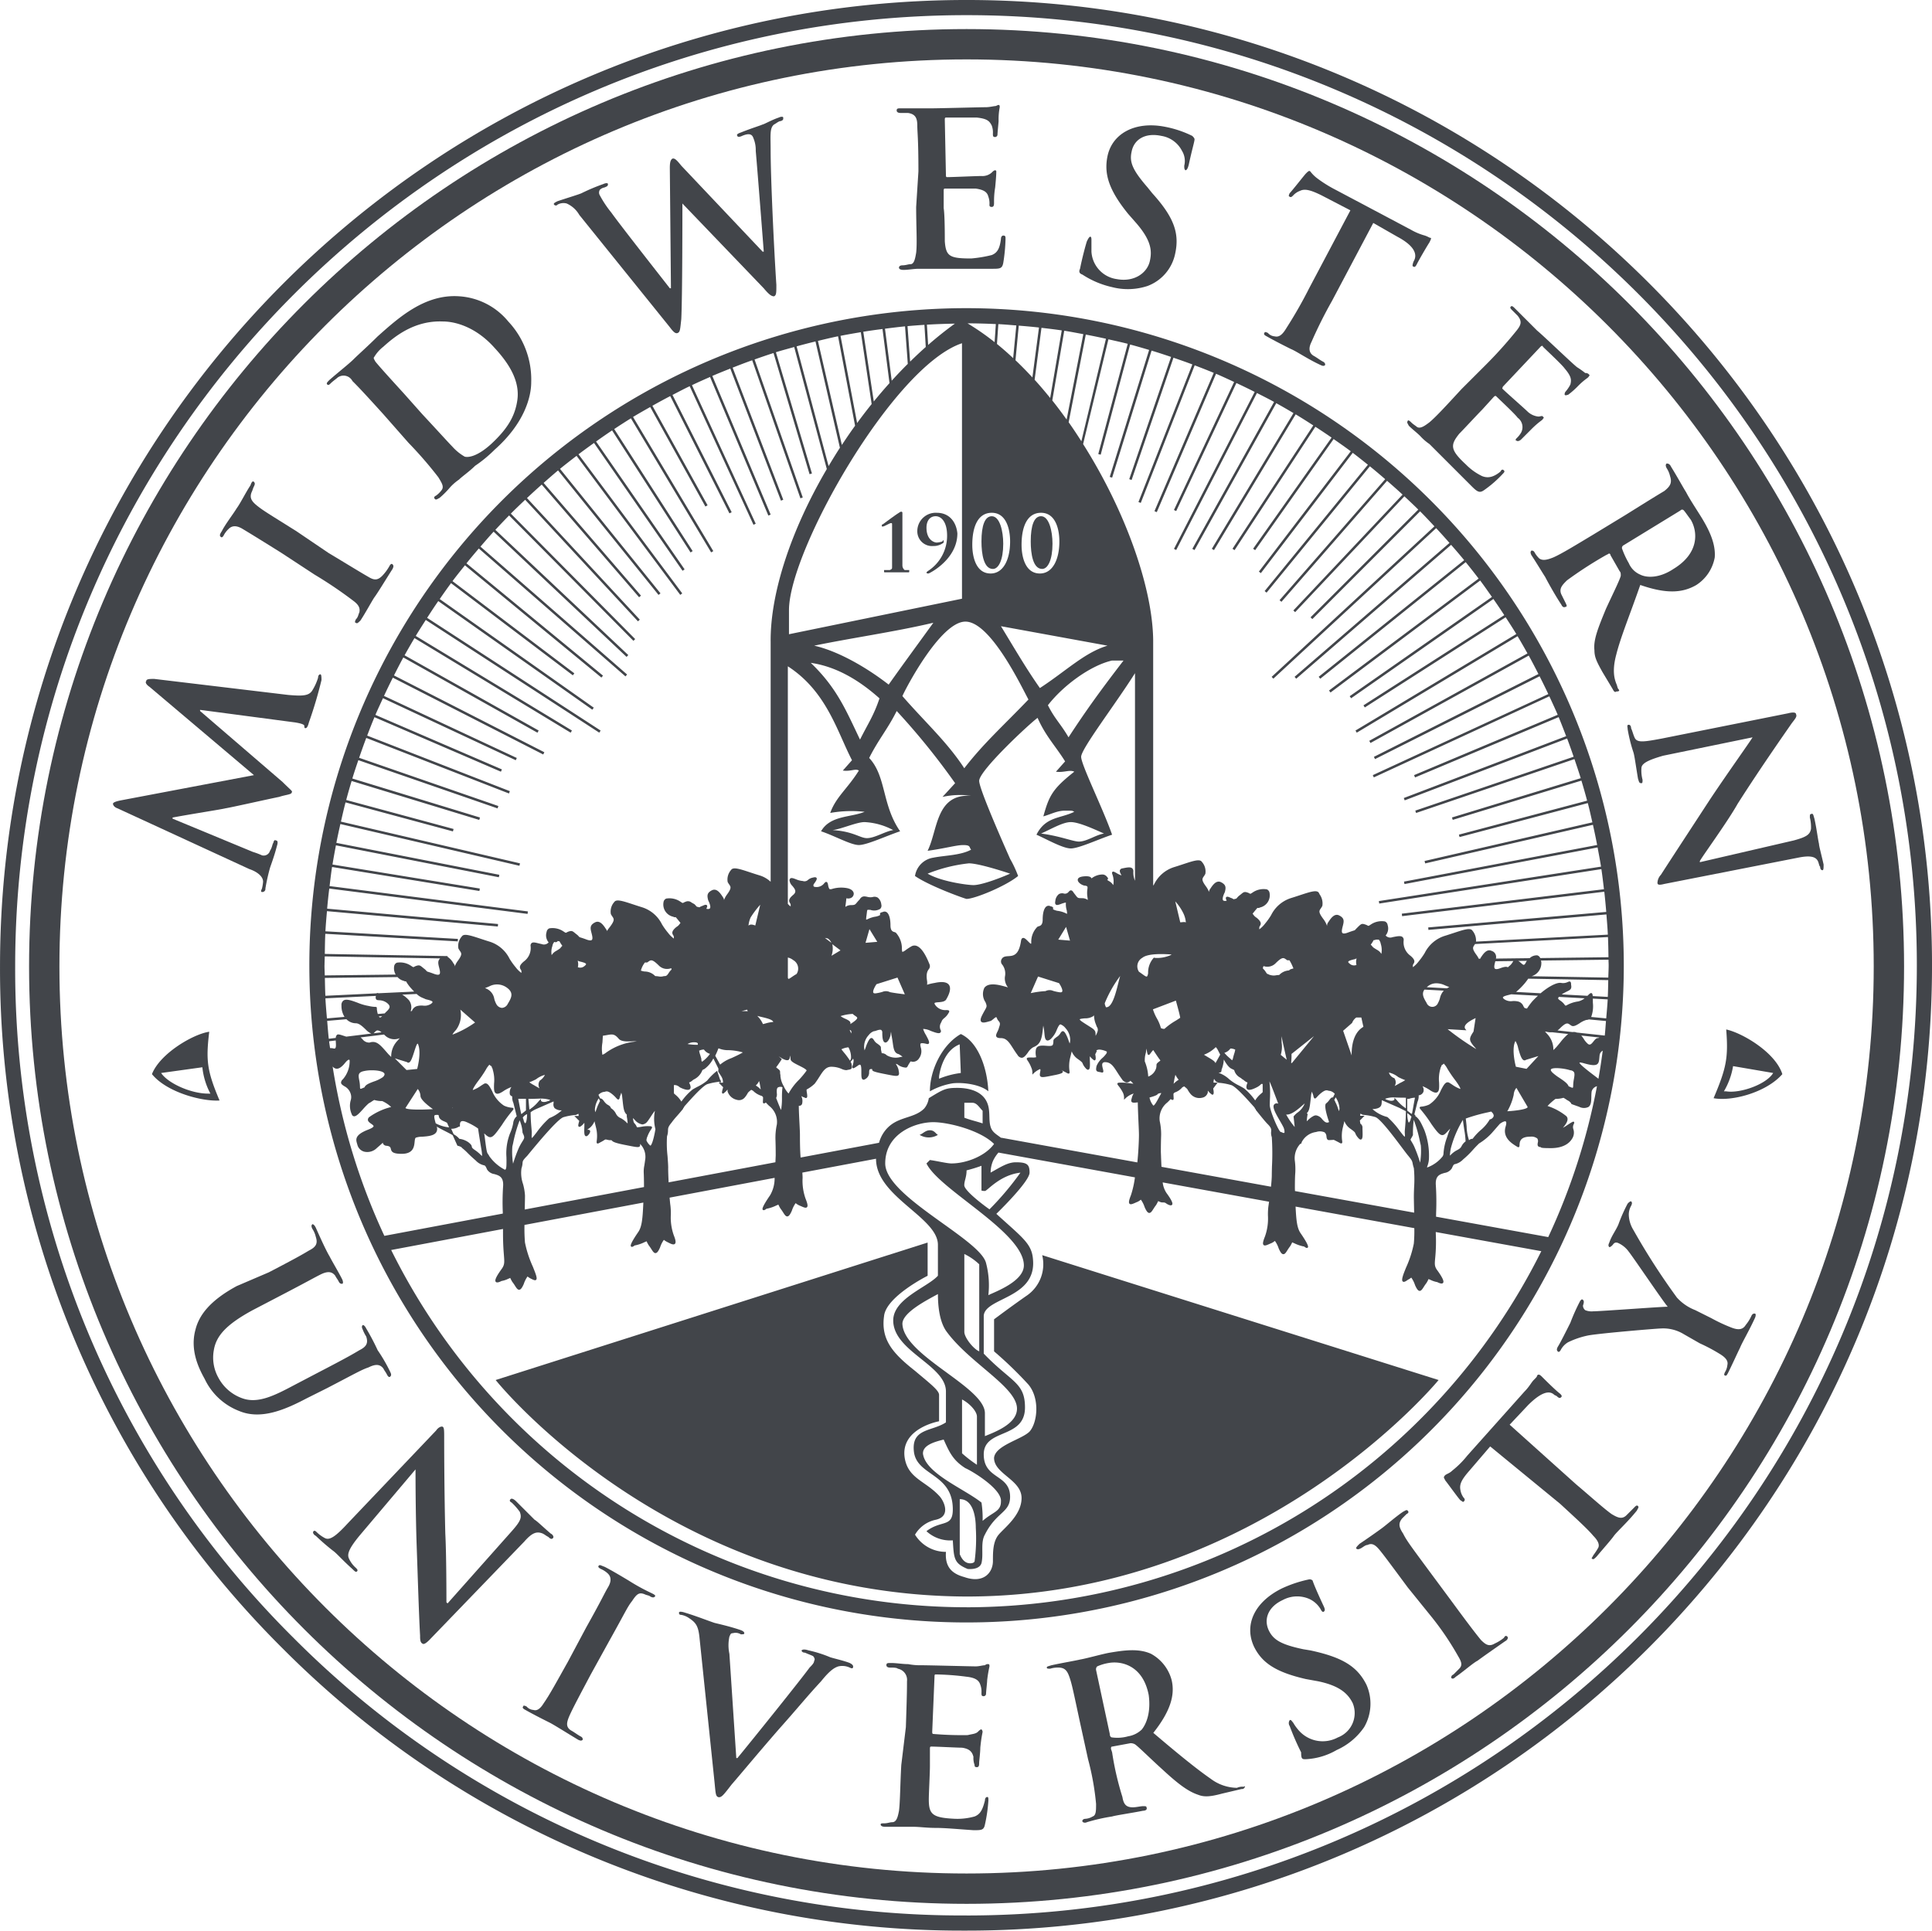 <svg xmlns="http://www.w3.org/2000/svg" xmlns:xlink="http://www.w3.org/1999/xlink" width="344" height="343.794" viewBox="0 0 344 343.794">
  <defs>
    <style>
      .cls-1 {
        fill: none;
      }

      .cls-2 {
        clip-path: url(#clip-path);
      }

      .cls-3 {
        mix-blend-mode: multiply;
        isolation: isolate;
      }

      .cls-4 {
        clip-path: url(#clip-path-2);
      }

      .cls-5 {
        fill: #42454a;
      }
    </style>
    <clipPath id="clip-path">
      <path id="Path_1123" data-name="Path 1123" class="cls-1" d="M0,110.993H344V-232.8H0Z" transform="translate(0 232.802)"/>
    </clipPath>
    <clipPath id="clip-path-2">
      <rect id="Rectangle_156" data-name="Rectangle 156" class="cls-1" width="394.21" height="364.469"/>
    </clipPath>
  </defs>
  <g id="Group_1211" data-name="Group 1211" transform="translate(0 232.802)">
    <g id="Group_1210" data-name="Group 1210" class="cls-2" transform="translate(0 -232.802)">
      <g id="Group_1209" data-name="Group 1209" class="cls-3" transform="translate(-25.105 -19.198)">
        <g id="Group_1208" data-name="Group 1208">
          <g id="Group_1207" data-name="Group 1207" class="cls-4">
            <g id="Group_1175" data-name="Group 1175" transform="translate(314.866 146.08)">
              <path id="Path_1091" data-name="Path 1091" class="cls-5" d="M11.016,7.551c-.2-.817-.408-2.652-.817-4.488-.2-.613-.2-1.02-.611-.817-.2,0-.2.2-.2.613a6.943,6.943,0,0,1,.2,2.039c-.2,1.02-.817,1.428-3.06,2.041L-10.2,10.815v-.2C-9.792,9.8-5.3,3.675-3.469.411.815-6.321,5.711-13.256,6.12-13.869c.611-.815,1.019-1.224.815-1.632,0-.408-.611-.408-1.428-.2l-22.439,4.488c-3.265.611-4.489.815-4.9-.2-.2-.408-.408-1.224-.611-1.632,0-.409-.2-.613-.409-.613-.408,0-.2.409-.2.817a27.524,27.524,0,0,0,1.02,4.08c.2.611.408,2.243.817,4.692.2.611.2.815.611.815.2,0,.2-.2.2-.611a6.292,6.292,0,0,1-.2-2.039c0-.817,1.02-1.428,3.877-2.245L-.816-11.421C-1.429-10.4-5.1-5.3-8.364-.405-11.425,4.288-15.3,10.2-17.138,13.06a2.2,2.2,0,0,0-.611,1.428c0,.408.408.408,1.224.2L7.343,10c2.041-.409,3.061-.2,3.469.611.2.408.2.817.408,1.02,0,.408.2.611.408.611s.205-.408.205-1.019c-.409-1.837-.817-3.265-.817-3.673" transform="translate(23.104 15.839)"/>
            </g>
            <g id="Group_1176" data-name="Group 1176" transform="translate(80.844 273.232)">
              <path id="Path_1092" data-name="Path 1092" class="cls-5" d="M13.2,6.15c.408.2.611.408,1.02.611.408.409.611.409.815.205s0-.613-.408-.817C13.2,4.925,12.178,3.905,11.77,3.7L8.506.438C8.1.03,7.69-.174,7.486.03s-.2.408.2.611A11.671,11.671,0,0,1,9.118,2.273c.408,1.02.2,1.632-1.428,3.469L-3.734,18.594l-.2-.2c0-.817,0-8.568-.2-12.241-.2-7.957-.2-16.525-.2-17.136,0-1.02,0-1.632-.2-1.836s-.817,0-1.224.611L-21.482,4.314c-2.245,2.447-3.264,3.06-4.08,2.652a6.253,6.253,0,0,1-1.428-1.02c-.2-.2-.408-.408-.611-.2s0,.611.408.815a39.846,39.846,0,0,0,3.06,2.652c.611.408,1.632,1.632,3.467,3.264.409.409.613.613.817.409s0-.409-.2-.613a4.9,4.9,0,0,1-1.224-1.632c-.408-.815,0-1.836,1.836-4.08l10-11.832c0,1.02,0,7.548.2,13.464.205,5.712.409,12.649.613,16.117,0,.611,0,1.224.408,1.428q.306.306,1.224-.613L9.935,7.578C11.363,5.946,12.178,5.742,13.2,6.15" transform="translate(27.683 12.899)"/>
            </g>
            <g id="Group_1177" data-name="Group 1177" transform="translate(181.906 315.334)">
              <path id="Path_1093" data-name="Path 1093" class="cls-5" d="M3.161.658a46.6,46.6,0,0,1,5.508.408c1.836.2,2.243.817,2.447,1.428a3.455,3.455,0,0,1,.205,1.428c0,.409,0,.613.408.613a.439.439,0,0,0,.408-.409c0-.408.2-2.039.2-2.447A23.318,23.318,0,0,1,12.75-.77c0-.2,0-.408-.2-.408a.75.75,0,0,0-.613.2c-.408,0-1.02.2-1.632.2-.817,0-8.364-.2-9.589-.2a11.708,11.708,0,0,1-2.447-.2c-1.02,0-2.041-.2-3.061-.2-.611,0-.815,0-.815.408,0,.2.2.408.611.408.613,0,1.224,0,1.428.2A2.022,2.022,0,0,1-1.939,1.883c0,1.224,0,2.243-.2,8.161l-.815,6.731c-.2,3.469-.2,6.529-.409,8.161-.2,1.02-.408,2.039-1.223,2.039-.409,0-.817.2-1.428.2-.409,0-.613,0-.613.205s.2.408.817.408h4.9c1.224,0,2.448.2,4.08.2s3.673.2,6.733.408c1.428,0,1.836,0,2.039-1.019a27.117,27.117,0,0,0,.613-4.284c0-.409,0-.613-.205-.613s-.408.2-.408.613c-.408,1.632-.815,2.447-1.836,2.856a11.311,11.311,0,0,1-3.673.408c-3.875-.2-4.488-.817-4.488-3.469,0-1.019.2-4.692.2-5.916v-3.06c0-.2,0-.408.2-.408,1.02,0,4.693.2,5.508.2,1.428.2,1.837.817,2.041,1.632a3.472,3.472,0,0,0,.2,1.428c0,.2,0,.408.408.408s.408-.408.408-.815c0-.2.205-1.836.205-2.652.2-2.039.408-2.652.408-2.856a.712.712,0,0,0-.2-.408c-.2,0-.409.2-.613.408-.408.408-1.019.408-1.836.613a60.942,60.942,0,0,1-6.12-.205c-.2,0-.2-.2-.2-.408l.408-9.792c0-.2,0-.408.2-.408" transform="translate(6.631 1.381)"/>
            </g>
            <g id="Group_1178" data-name="Group 1178" transform="translate(118.177 297.909)">
              <path id="Path_1094" data-name="Path 1094" class="cls-5" d="M7.4,1.608A36.474,36.474,0,0,1,3.322-.637C2.3-1.248.262-2.472-.962-3.084c-.611-.2-.815-.409-1.02-.2s0,.408.409.611A4.265,4.265,0,0,1-.349-1.86q.917.917,0,2.447c-.613,1.02-1.02,2.041-3.877,7.14l-3.264,6.121c-1.837,3.264-3.265,5.916-4.284,7.344q-.919,1.528-1.837,1.223a1.761,1.761,0,0,1-1.223-.611q-.614-.306-.613,0c-.2.2,0,.408.408.611,1.428.817,3.469,1.837,4.284,2.245s3.06,1.836,5.1,3.06c.408.2.611.2.815,0,0-.2,0-.408-.408-.611s-1.224-.817-1.632-1.02c-1.02-.611-.817-1.428-.408-2.448.611-1.428,2.039-4.08,3.875-7.548l3.265-5.916c2.856-5.1,3.264-6.12,4.08-7.14C4.75,1.812,5.158,1.4,6.178,1.812c.408.2.817.2,1.02.408.408.205.611.205.815,0s-.2-.408-.611-.611" transform="translate(15.526 3.373)"/>
            </g>
            <g id="Group_1179" data-name="Group 1179" transform="translate(146.002 306.205)">
              <path id="Path_1095" data-name="Path 1095" class="cls-5" d="M9.813,2.947c-1.02-.408-2.856-.817-3.467-1.02A21.984,21.984,0,0,0,2.469.7Q1.55.4,1.245.7c0,.205.2.409.611.409.409.2,1.02.408,1.428.611.205.2.409.613.205.817,0,.408-.409.815-.817,1.224-1.632,2.243-10,12.647-12.852,16.116h-.2L-11.607,1.315a7.265,7.265,0,0,1,0-3.06c.2-.409.2-.613.613-.613a1.794,1.794,0,0,1,1.428.2c.408,0,.611,0,.611-.2s-.2-.408-.817-.611c-1.836-.613-3.671-1.02-4.488-1.224-1.224-.408-3.264-1.224-5.3-1.836-.613-.2-1.02-.2-1.02,0s0,.408.408.408a3.549,3.549,0,0,1,1.428.611c1.224.817,1.632,1.428,1.836,3.673l2.652,25.5c.2,2.039.2,2.447.613,2.652.611.2,1.019-.409,2.447-2.245,1.428-1.632,4.284-5.1,8.364-9.792C.634,10.9,2.062,9.067,4.713,6.211,6.346,4.171,7.161,3.764,7.774,3.559a3.159,3.159,0,0,1,2.039.205c.408.2.611.2.611-.205q0-.306-.611-.611" transform="translate(20.583 6.181)"/>
            </g>
            <g id="Group_1180" data-name="Group 1180" transform="translate(302.319 233.12)">
              <path id="Path_1096" data-name="Path 1096" class="cls-5" d="M11.378,6.454c-.2,0-.408,0-.611.408a7.185,7.185,0,0,1-1.02,1.632c-.613,1.02-1.632.817-2.652.409A29.458,29.458,0,0,1,3.626,7.271L.77,5.843A8.557,8.557,0,0,1-2.5,3.6,121.1,121.1,0,0,1-10.247-8.437a5.477,5.477,0,0,1-.817-2.652,3.143,3.143,0,0,1,.409-1.632c.2-.409.2-.613,0-.817-.205,0-.409.2-.613.408A28.937,28.937,0,0,0-12.9-9.458c-.408,1.02-1.224,2.039-1.632,3.264-.2.408-.2.613,0,.817.2,0,.408-.2.611-.409.409-.611.817-.408,1.224-.2a4.685,4.685,0,0,1,1.632,1.428c.817,1.02,6.325,9.181,6.936,9.792-1.224,0-12.036.817-13.26.817a3.025,3.025,0,0,1-1.428-.2,1.064,1.064,0,0,1-.408-.817c.2-.611.2-.817,0-1.02s-.409,0-.613.409a35.527,35.527,0,0,0-1.632,3.671c-.611,1.224-1.836,3.673-2.243,4.284-.205.408-.205.613,0,.817s.408,0,.611-.409a3.454,3.454,0,0,1,1.224-1.223A14.922,14.922,0,0,1-18.2,10.331c2.448-.409,12.241-1.224,12.852-1.224a7.014,7.014,0,0,1,4.08,1.02l2.856,1.632a30.852,30.852,0,0,1,3.469,1.836c1.019.611,1.632,1.224,1.428,2.039a2.9,2.9,0,0,1-.409,1.224q-.306.614,0,.613c.2.2.409-.2.613-.613.611-1.224,1.632-3.467,2.039-4.284.408-1.019,1.632-3.06,2.652-5.3.2-.409.2-.817,0-.817" transform="translate(23.864 13.538)"/>
            </g>
            <g id="Group_1181" data-name="Group 1181" transform="translate(282.191 263.994)">
              <path id="Path_1097" data-name="Path 1097" class="cls-5" d="M10.961,7.618,9.532,9.046c-.817.817-1.632.408-2.652-.2-1.428-1.02-3.671-3.06-6.324-5.3L-11.275-7.07l3.264-3.469c2.447-2.447,3.875-2.652,4.692-1.836l.408.2c.409.408.613.408.817.2s0-.408-.2-.611c-.817-.613-2.652-2.448-3.265-3.06-.408-.409-.611-.409-.815-.2,0,.2-.2.408-.613.815s-.815,1.224-1.632,2.041l-10.2,11.424a16.2,16.2,0,0,1-2.652,2.651c-.611.613-1.224.613-1.428,1.02-.2.2,0,.408.205.817.2.2,2.243,3.06,2.651,3.467.409.2.409.408.613.2a.382.382,0,0,0,0-.611,3.145,3.145,0,0,1-.613-1.428c-.2-1.02.2-1.836,1.633-3.469L-14.744-3.2-2.3,7.006c2.652,2.447,4.9,4.488,5.916,5.712.815.815,1.224,1.632.815,2.243a12.469,12.469,0,0,1-.815,1.224c-.2.408-.408.611-.2.611.2.205.408,0,.815-.408,1.02-1.224,2.652-3.06,3.06-3.671.613-.817,2.448-2.448,4.08-4.489.2-.408.408-.611.2-.815s-.408,0-.611.2" transform="translate(22.989 15.977)"/>
            </g>
            <g id="Group_1182" data-name="Group 1182" transform="translate(266.568 288.116)">
              <path id="Path_1098" data-name="Path 1098" class="cls-5" d="M8.5,7.338a7.166,7.166,0,0,1-1.632,1.02c-1.02.611-1.632.2-2.448-.613C3.4,6.521,1.56,4.074-.684,1.015l-4.08-5.508C-8.233-9.187-8.844-10-9.456-11.226c-.817-1.224-.817-1.836-.205-2.652l.817-.815c.408-.2.408-.409.2-.613s-.408,0-.815.2c-1.224.817-2.858,2.245-3.673,2.856s-2.856,2.041-4.08,2.856c-.408.409-.611.613-.611.817.2.2.408.2.815,0s.817-.613,1.224-.613c.817-.408,1.428,0,2.245,1.02s1.428,1.836,4.9,6.529l4.284,5.3A51.277,51.277,0,0,1,.335,10.6c.613,1.02.817,1.632.2,2.245L-.48,13.867c-.408.2-.408.408-.408.611.2.2.408.2.815-.2,1.224-.817,3.06-2.448,3.877-2.856.815-.613,2.856-2.041,4.9-3.469.408-.2.613-.611.408-.815s-.408-.2-.611.2" transform="translate(17.82 15.391)"/>
            </g>
            <g id="Group_1183" data-name="Group 1183" transform="translate(211.487 313.061)">
              <path id="Path_1099" data-name="Path 1099" class="cls-5" d="M11.262,7.847a2.224,2.224,0,0,0-1.02.2A7.961,7.961,0,0,1,5.55,6.419C2.9,4.583-.57,1.727-4.65-1.742c3.06-3.875,3.877-6.731,3.264-9.383a7.512,7.512,0,0,0-3.671-4.692c-2.245-1.02-4.9-.613-7.344-.205-1.224.205-4.08,1.02-5.3,1.224-.817.2-3.264.613-5.1,1.02-.611.2-.815.2-.815.408s.2.2.611.2a4.6,4.6,0,0,1,1.428-.2c1.224,0,1.632.613,2.041,1.837s.611,2.243,1.836,7.955l1.428,6.529a47.39,47.39,0,0,1,1.428,7.955c0,1.224,0,2.041-.613,2.245a2.9,2.9,0,0,1-1.223.408c-.409,0-.613.2-.613.408s.408.409.817.2a31.9,31.9,0,0,1,4.488-1.019c.611-.2,3.467-.613,5.508-1.02.408,0,.815-.2.611-.611,0-.205-.2-.205-.611-.205s-1.224.205-1.837.205c-1.224,0-1.632-.613-1.836-1.837a52.466,52.466,0,0,1-1.836-7.955l-.2-.613c0-.2,0-.408.2-.408L-8.73.1a1.548,1.548,0,0,1,.817.2c.611.408,2.856,2.652,4.9,4.488C-.366,7.235,1.47,8.663,3.305,9.275c1.02.408,2.041.408,4.284-.2l3.469-.817a.54.54,0,0,0,.611-.611c0,.2-.2.2-.408.2M-6.689-2.353A4.547,4.547,0,0,1-9.138-1.129a7.021,7.021,0,0,1-2.856.2c-.2,0-.408-.2-.408-.613L-14.85-12.961a.75.75,0,0,1,.2-.613,8.276,8.276,0,0,1,2.039-.611c2.245-.409,6.121.408,7.14,5.712.409,3.06-.408,5.1-1.223,6.12" transform="translate(23.622 16.458)"/>
            </g>
            <g id="Group_1184" data-name="Group 1184" transform="translate(247.713 300.441)">
              <path id="Path_1100" data-name="Path 1100" class="cls-5" d="M3.453,4.084l-1.224-.2c-3.877-.817-5.3-1.632-6.12-3.264-1.02-2.041-.2-4.284,2.448-5.508a5.4,5.4,0,0,1,4.692-.2A4.554,4.554,0,0,1,5.288-3.26c.2.408.409.611.613.408s.2-.408-.2-1.224C4.473-6.729,4.064-7.748,3.86-8.361a.749.749,0,0,0-.611-.2,22.089,22.089,0,0,0-4.9,1.632C-6.544-4.485-8.379-.4-6.544,3.472c1.428,2.856,3.877,4.488,9.18,5.712l2.245.408c3.877.815,5.3,2.243,6.12,3.877a4.635,4.635,0,0,1-2.652,6.12,5.661,5.661,0,0,1-6.731-1.02A8.462,8.462,0,0,1,.393,16.936c-.2-.2-.408-.611-.613-.408a.91.91,0,0,0,0,1.019,46.127,46.127,0,0,0,2.041,4.692c0,1.224.2,1.224.815,1.224a12.072,12.072,0,0,0,5.508-1.632,11.718,11.718,0,0,0,4.9-4.08,8.32,8.32,0,0,0,.408-7.548c-1.632-3.264-4.284-4.9-10-6.12" transform="translate(7.242 8.565)"/>
            </g>
            <g id="Group_1185" data-name="Group 1185" transform="translate(123.711 39.979)">
              <path id="Path_1101" data-name="Path 1101" class="cls-5" d="M.215,5.055a2.169,2.169,0,0,1,1.632-.2A4.873,4.873,0,0,1,4.092,6.891L20.208,26.883c.611.817,1.02,1.224,1.428,1.02s.408-.611.611-2.448c.2-3.875.2-18.564.2-20.6l14.486,15.1c1.019,1.224,1.428,1.428,1.836,1.428.408-.2.408-.611.408-2.039-.408-6.12-1.02-18.972-1.02-24.073,0-2.448-.2-3.875.613-4.488.408-.2.815-.611,1.224-.611.408-.205.408-.205.408-.613,0-.2-.408-.2-.817,0-1.223.408-2.651,1.224-2.856,1.224-.408.2-1.836.613-3.875,1.428q-.919.306-.613.611c0,.205.408.205.817,0,1.428-.611,1.836-.2,2.039.409a5.457,5.457,0,0,1,.409,2.243c.408,4.693,1.223,15.3,1.428,17.953h-.205L22.247-1.881c-.815-1.02-1.224-1.428-1.632-1.224-.2.2-.408.409-.408,1.632l.2,21.421h-.2C18.78,18.111,11.232,8.522,9.8,6.483a18.915,18.915,0,0,1-2.041-3.06.928.928,0,0,1,0-1.02A1.549,1.549,0,0,1,8.579,2c.408-.2.611-.2.611-.613,0-.2-.408-.2-.815,0A34.726,34.726,0,0,0,4.5,3.016c-.408.2-2.448.815-4.284,1.428-.408.2-.817.408-.611.611a.382.382,0,0,0,.611,0" transform="translate(0.451 10.602)"/>
            </g>
            <g id="Group_1186" data-name="Group 1186" transform="translate(250.168 49.64)">
              <path id="Path_1102" data-name="Path 1102" class="cls-5" d="M.157,9.51c1.428.817,3.467,1.836,4.284,2.245,1.02.408,3.06,1.836,5.3,2.856.408.2.611.2.815,0,0-.205,0-.409-.408-.613s-1.224-.815-1.632-1.02c-1.02-.611-.817-1.632-.408-2.447a79.943,79.943,0,0,1,3.671-7.344l7.344-13.873,4.284,2.448c3.06,1.632,3.469,3.06,3.06,4.08l-.2.408c-.2.611-.2.815,0,.815.2.2.408,0,.613-.408.408-.815,1.836-3.264,2.243-3.877.2-.408.408-.815.2-.815s-.408-.2-1.019-.408a10.555,10.555,0,0,1-2.448-1.02L12.4-16.6a22.813,22.813,0,0,1-3.265-2.041,6.349,6.349,0,0,1-1.224-1.223c-.2-.205-.408,0-.815.408-.2.2-2.448,3.06-2.856,3.467q-.306.614,0,.613c.2.2.408,0,.611-.2A3.125,3.125,0,0,1,6.073-16.4c.817-.408,1.836-.2,3.877.817l5.1,2.651L7.705.942a78.918,78.918,0,0,1-4.08,7.14C3.013,9.1,2.4,9.714,1.585,9.51A1.764,1.764,0,0,1,.361,8.9q-.611-.308-.611,0c-.2.2,0,.408.408.611" transform="translate(0.33 19.947)"/>
            </g>
            <g id="Group_1187" data-name="Group 1187" transform="translate(59.589 237.199)">
              <path id="Path_1103" data-name="Path 1103" class="cls-5" d="M10.049,8.233c1.224-.611,2.039-.611,2.652.2.2.408.408.613.611,1.02s.409.611.613.408.2-.408,0-.815a28.4,28.4,0,0,0-2.245-3.877A40.206,40.206,0,0,0,9.642,1.3c-.2-.408-.409-.611-.613-.611-.2.2-.2.408,0,.815a6.748,6.748,0,0,0,.613,1.224c.408,1.224,0,1.836-1.224,2.448C7.4,5.784,6.377,6.4,1.277,9.049l-4.284,2.243c-3.469,1.836-6.529,3.469-9.385,2.448a7.748,7.748,0,0,1-4.284-3.673,7.359,7.359,0,0,1-.815-4.9c.408-2.448,2.039-4.488,6.936-7.14l4.692-2.448c5.1-2.652,6.12-3.264,7.344-3.877S3.52-8.9,4.133-8.087c.2.408.408.611.611,1.019s.409.409.613.409.2-.409,0-.817C4.745-8.7,3.52-10.739,3.113-11.556,2.5-12.575,1.481-14.82.664-16.655q-.306-.614-.611-.613c-.2.2-.2.409,0,.817a4.322,4.322,0,0,1,.611,1.428c.409,1.224,0,1.836-1.223,2.448C-1.579-11.963-2.6-11.352-7.7-8.7l-5.712,2.448c-4.9,2.652-6.733,5.3-7.344,7.752-1.02,3.673.611,6.936,1.632,8.772A11.272,11.272,0,0,0-13,15.984c3.877,1.633,8.161-.2,12.036-2.243l3.673-1.836c5.1-2.652,6.12-3.265,7.344-3.673" transform="translate(21.078 17.268)"/>
            </g>
            <g id="Group_1188" data-name="Group 1188" transform="translate(297.628 101.741)">
              <path id="Path_1104" data-name="Path 1104" class="cls-5" d="M.51,5.467a4.466,4.466,0,0,1-.817-1.02c-.2-.408-.408-.408-.611-.408-.2.2-.2.408,0,.817C-.1,6.078,1.122,8.119,1.531,8.73c.2.409,1.632,3.06,2.856,4.9.2.408.408.611.815.408q.306,0,0-.611L4.387,11.79c-.409-1.019.2-1.632,1.019-2.447a70.452,70.452,0,0,1,6.936-4.488l.409-.205c.2-.2.408,0,.408.205l1.632,2.856c.2.2.2.408.2.815-.2.817-1.632,3.673-2.652,5.916-1.428,3.469-2.243,5.508-2.039,7.344,0,1.224.408,2.041,1.428,3.877l1.836,3.06c.2.408.408.613.613.408.611,0,.611-.2.408-.408s-.2-.611-.408-1.02c-.205-.611-.817-2.039,0-5.1.815-3.264,2.447-7.14,4.284-12.445,4.692,1.632,7.548,1.428,9.995,0a7.4,7.4,0,0,0,3.265-4.9c.2-2.448-1.02-4.9-2.245-6.936-.611-1.02-2.243-3.467-2.856-4.692-.408-.613-1.632-2.856-2.652-4.488-.2-.409-.408-.613-.815-.613-.2.2-.2.408,0,.817a4.309,4.309,0,0,1,.611,1.428c.409,1.224,0,1.836-1.02,2.652-1.019.611-2.039,1.223-6.935,4.284L10.1,1.183c-3.06,1.836-5.712,3.467-7.14,4.08-1.02.408-1.837.611-2.448.2m15.1-2.448,10-6.12a.382.382,0,0,1,.611,0c.2.2.611.817,1.224,1.632C28.663.571,29.071,4.446,24.379,7.3c-2.448,1.632-4.693,1.632-5.916,1.02a3.854,3.854,0,0,1-2.041-2.039A15.451,15.451,0,0,1,15.2,3.631c0-.2,0-.409.409-.613" transform="translate(1.071 11.466)"/>
            </g>
            <g id="Group_1189" data-name="Group 1189" transform="translate(275.664 73.713)">
              <path id="Path_1105" data-name="Path 1105" class="cls-5" d="M.554,6.941c-.2-.2-.611-.408-1.02-.817s-.611-.408-.611-.2c-.2.2,0,.409.2.817.611.611,1.428,1.224,2.039,1.836A8.868,8.868,0,0,0,2.8,10c.815.817,1.632,1.632,2.856,2.856s2.651,2.652,4.692,4.692c1.02,1.02,1.428,1.224,2.243.613a20.461,20.461,0,0,0,3.265-2.856c.2-.2.408-.408.2-.613s-.408-.2-.613.205c-1.224,1.019-2.243,1.223-3.264.815a10.228,10.228,0,0,1-2.856-2.039C6.47,11.022,6.47,10.205,8.1,8.166c.817-.817,3.265-3.469,4.08-4.284l2.039-2.245c.205-.2.205-.2.409-.2.611.613,3.467,3.264,3.875,3.877a2.06,2.06,0,0,1,.613,2.652A4.447,4.447,0,0,1,18.3,8.981c-.2.205-.2.409,0,.409.2.2.613,0,.817-.2s1.224-1.224,1.836-1.837C22.382,5.921,23,5.717,23,5.513c.2-.2.2-.2,0-.408s-.409,0-.817,0a3.311,3.311,0,0,1-1.836-.817C19.73,3.678,16.466.822,15.855.209c-.2-.2,0-.2,0-.408l6.731-7.14c.2-.2.409-.2.409,0,.611.611,3.467,3.264,3.875,3.877,1.224,1.428,1.224,2.039,1.02,2.856A6.336,6.336,0,0,1,27.074.618a.749.749,0,0,0-.2.611c.2.2.409,0,.613,0A14.844,14.844,0,0,0,29.319-.4c1.224-1.224,1.836-1.428,1.836-1.632.2-.2.2-.2,0-.409a.749.749,0,0,0-.611-.2,13.957,13.957,0,0,0-1.428-1.019C28.5-4.075,23-9.378,21.975-10.2l-1.632-1.632L18.1-14.072c-.408-.408-.611-.611-.815-.408s0,.408.2.611l1.019,1.02c.817,1.02.613,1.632-.2,2.652A76.66,76.66,0,0,1,12.8-4.075L8.511.209C6.062,2.861,4.022,5.106,2.8,6.125c-.817.613-1.633,1.224-2.245.817" transform="translate(1.162 14.559)"/>
            </g>
            <g id="Group_1190" data-name="Group 1190" transform="translate(184.763 37.888)">
              <path id="Path_1106" data-name="Path 1106" class="cls-5" d="M.2.461H1.625c1.224.2,1.632.817,1.632,2.245,0,1.223.2,2.243.2,8.159L3.053,17.19c0,3.467.2,6.527,0,8.159-.2,1.224-.408,2.041-1.02,2.041-.408,0-.815.2-1.428.2-.408,0-.611.2-.611.408s.2.408.817.408c.815,0,1.836-.2,2.651-.2H16.517c1.428,0,1.837,0,2.041-1.019a30.487,30.487,0,0,0,.408-4.284c0-.409,0-.613-.408-.613-.2,0-.408.2-.408.613-.205,1.632-.613,2.447-1.633,2.856a22.978,22.978,0,0,1-3.671.611c-3.877,0-4.488-.408-4.692-3.06,0-1.02,0-4.692-.2-5.916v-3.06c0-.2,0-.409.2-.409h5.508c1.427.205,2.039.613,2.243,1.428a3.478,3.478,0,0,1,.2,1.428c0,.205,0,.409.408.409s.409-.409.409-.817a14.656,14.656,0,0,1,.2-2.652c.2-2.039.2-2.652.2-2.856a.2.2,0,0,0-.2-.2c-.2,0-.408.2-.613.408a2.487,2.487,0,0,1-1.836.613c-.815,0-5.3.2-6.12.2-.2,0-.2-.2-.2-.408l-.2-9.792c0-.2,0-.408.2-.408h5.508c1.836.2,2.243.611,2.651,1.428a3.449,3.449,0,0,1,.205,1.428c0,.408,0,.611.408.611a.438.438,0,0,0,.408-.408c0-.409.2-2.245.2-2.448a11.245,11.245,0,0,1,.2-2.448c0-.2,0-.408-.2-.408s-.408.2-.611.2-1.02.2-1.632.2c-.817,0-8.364.2-9.589.2H.4c-.611,0-.815,0-.815.409,0,.2.2.408.611.408" transform="translate(0.414 0.967)"/>
            </g>
            <g id="Group_1191" data-name="Group 1191" transform="translate(217.282 41.52)">
              <path id="Path_1107" data-name="Path 1107" class="cls-5" d="M.171,8.575a15.98,15.98,0,0,0,5.3,2.245,11.183,11.183,0,0,0,6.324-.205A7.813,7.813,0,0,0,16.7,4.9c.815-3.671-.205-6.527-4.08-10.811L11.8-6.929c-2.652-3.06-3.264-4.488-2.856-6.324.408-2.245,2.448-3.469,5.3-2.856a4.99,4.99,0,0,1,3.671,2.652,3.463,3.463,0,0,1,.409,2.652c0,.408,0,.611.2.815.2,0,.408-.2.611-1.02.613-2.856,1.02-4.079,1.02-4.488,0-.2-.2-.408-.408-.611a19,19,0,0,0-4.9-1.632c-5.3-1.02-9.383,1.224-10.2,5.3-.611,3.061.2,5.916,3.673,10.2L9.76-.6c2.652,3.06,2.856,4.9,2.447,6.731C11.8,8.168,9.554,10,6.291,9.392A5.242,5.242,0,0,1,1.8,4.495V2.455c0-.2,0-.613-.2-.613s-.408.409-.611.817c-.205.611-.817,2.856-1.224,4.9-.2.409-.2.817.408,1.02" transform="translate(0.359 17.986)"/>
            </g>
            <g id="Group_1192" data-name="Group 1192" transform="translate(45.223 139.277)">
              <path id="Path_1108" data-name="Path 1108" class="cls-5" d="M8.628,11.921a7.233,7.233,0,0,1-.2,1.224q-.306.611,0,.611a.54.54,0,0,0,.611-.611,35.08,35.08,0,0,1,.817-3.673c.2-.611.815-2.243,1.224-3.875.2-.613.2-1.02-.2-1.02-.205-.2-.409.2-.409.408-.2.2-.2.817-.611,1.428a1.16,1.16,0,0,1-1.428.817,14.054,14.054,0,0,0-1.632-.613L-7.488.7V.5C-4.224-.115,1.08-.931,1.9-1.135c1.224-.2,7.549-1.632,9.589-2.041,1.224-.408,2.245-.408,2.245-.815.2-.2-.205-.408-1.633-1.836L-2.592-18.475v-.2L14.34-16.436c1.224.2,1.632.409,1.632.613s0,.408.2.408.409-.2.613-1.02a75.143,75.143,0,0,0,2.243-7.548c0-.408,0-1.02-.2-1.02s-.408.2-.408.613a9.716,9.716,0,0,1-1.02,2.243c-.611,1.02-1.836,1.02-4.284.817l-23.868-2.856c-.817,0-1.428,0-1.428.408-.205.2,0,.613.611,1.02L7-7.051-16.669-2.563c-1.019.2-1.428.408-1.428.611s.205.613.817.817L6.18,9.676c1.224.409,2.448,1.224,2.448,2.245" transform="translate(18.097 25.004)"/>
            </g>
            <g id="Group_1193" data-name="Group 1193" transform="translate(83.292 71.929)">
              <path id="Path_1109" data-name="Path 1109" class="cls-5" d="M.223,5.014c.408-.408,1.02-.817,1.224-1.02A1.784,1.784,0,0,1,4.1,4.607c.815.815,1.632,1.632,5.508,5.916l4.488,5.1a70.459,70.459,0,0,1,5.3,6.121c.613,1.019,1.02,1.632.613,2.243a4.57,4.57,0,0,1-1.02,1.02c-.408.2-.408.408-.2.611s.408,0,.817-.2a15.7,15.7,0,0,0,1.836-1.836,8.926,8.926,0,0,1,1.632-1.428c.611-.611,1.836-1.428,2.856-2.448A23.334,23.334,0,0,0,29.4,16.846c5.3-4.692,6.529-9.383,6.529-12.036A15.087,15.087,0,0,0,31.844-6a12.318,12.318,0,0,0-8.772-4.488C16.952-10.9,12.259-6.614,8.588-3.35,6.956-1.718,5.119-.086,4.3.73S1.651,2.975.02,4.4c-.408.408-.613.611-.408.815s.408,0,.611-.2M7.975.323A6.625,6.625,0,0,1,9.608-1.514C11.851-3.554,15.32-6.206,20.216-6c2.243,0,5.916,1.02,9.18,4.693,2.652,2.856,4.488,5.916,4.08,9.18-.408,3.06-1.836,5.3-4.692,7.957-2.245,2.039-3.877,2.447-4.692,2.243a8.877,8.877,0,0,1-2.245-1.836c-.611-.613-2.448-2.652-5.3-5.712L13.28,6.85C11.24,4.607,9,2.158,8.18,1.138,7.975.73,7.771.526,7.975.323" transform="translate(0.469 10.517)"/>
            </g>
            <g id="Group_1194" data-name="Group 1194" transform="translate(64.266 104.928)">
              <path id="Path_1110" data-name="Path 1110" class="cls-5" d="M.241,3.055a4.42,4.42,0,0,1,.817-1.02q.917-.917,2.447,0c1.02.613,2.041,1.224,6.936,4.284l5.916,3.877a75.233,75.233,0,0,1,6.936,4.692c.817.613,1.224,1.224,1.02,2.041-.2.408-.2.815-.613,1.224q-.306.611,0,.611c.2.2.409,0,.817-.408.815-1.224,2.039-3.469,2.448-4.08.611-.817,1.836-2.856,3.264-5.1.2-.408.2-.611,0-.815s-.408,0-.613.408A8.512,8.512,0,0,1,28.394,10.4c-.817.817-1.428.817-2.448.2-1.428-.815-4.08-2.447-7.14-4.284L13.093,2.443C8.2-.618,7.177-1.23,6.157-2.046S4.729-3.474,5.136-4.493c.205-.409.205-.613.409-1.02s.2-.611,0-.817-.409,0-.613.613C4.117-4.493,3.1-2.454,2.486-1.637,1.873-.618.445,1.219-.167,2.443c-.409.611-.409.815-.2,1.019s.408,0,.611-.408" transform="translate(0.505 6.407)"/>
            </g>
            <g id="Group_1195" data-name="Group 1195" transform="translate(30.282 24.375)">
              <path id="Path_1111" data-name="Path 1111" class="cls-5" d="M53.891,0C-38.151,0-113.034,74.881-113.034,166.924S-38.151,333.849,53.891,333.849s166.925-74.884,166.925-166.925S145.934,0,53.891,0m0,328.445c-89.064,0-161.522-72.458-161.522-161.522S-35.173,5.4,53.891,5.4,215.413,77.86,215.413,166.924,142.955,328.445,53.891,328.445" transform="translate(113.034)"/>
            </g>
            <g id="Group_1196" data-name="Group 1196" transform="translate(208.631 111.125)">
              <path id="Path_1112" data-name="Path 1112" class="cls-5" d="M.658,3.03c1.02,0,1.836-1.632,1.836-4.488,0-2.245-.611-4.9-2.039-4.9-1.224,0-1.836,1.633-1.836,4.489,0,2.243.408,4.9,2.039,4.9" transform="translate(1.381 6.355)"/>
            </g>
            <g id="Group_1197" data-name="Group 1197" transform="translate(199.859 111.126)">
              <path id="Path_1113" data-name="Path 1113" class="cls-5" d="M0,1.449c0,2.245.408,4.9,2.039,4.9,1.02,0,1.837-1.632,1.837-4.488,0-2.243-.613-4.9-2.041-4.9C.611-3.039,0-1.407,0,1.449" transform="translate(0 3.039)"/>
            </g>
            <g id="Group_1198" data-name="Group 1198" transform="translate(188.435 110.514)">
              <path id="Path_1114" data-name="Path 1114" class="cls-5" d="M.922,1.91A2.849,2.849,0,0,0,2.758,1.3V.889a.2.2,0,0,0-.2.2,4.121,4.121,0,0,1-1.02.205C1.126,1.3-.3.889-.3-1.354c0-1.224.613-2.041,1.632-2.041S3.371-2.374,3.371.074A7.448,7.448,0,0,1-.1,6.4l-.2.2a.2.2,0,0,0,.2.2h.2c1.633-.815,5.1-3.264,5.1-7.14C5-2.374,3.778-4.006,1.533-4.006A3.274,3.274,0,0,0-1.934-.742,2.621,2.621,0,0,0,.922,1.91" transform="translate(1.934 4.006)"/>
            </g>
            <g id="Group_1199" data-name="Group 1199" transform="translate(182.111 110.31)">
              <path id="Path_1115" data-name="Path 1115" class="cls-5" d="M.527.658c.2,0,.2,0,.2.408V8.41c0,.409,0,.409-.408.613H-.7v.2c0,.2,0,.2.2.2h4.08c.2,0,.2,0,.2-.2v-.2H2.975a1.061,1.061,0,0,1-.409-.817V-1.177a.2.2,0,0,0-.2-.2.712.712,0,0,0-.408.2C1.547-.973-.9.862-.9.862a.2.2,0,0,0-.2.2v.2h.2C-.7,1.27.323.658.527.658" transform="translate(1.105 1.381)"/>
            </g>
            <g id="Group_1200" data-name="Group 1200" transform="translate(190.678 203.335)">
              <path id="Path_1116" data-name="Path 1116" class="cls-5" d="M1.778,0C-1.485,1.836-3.73,6.324-3.73,10.2A12.277,12.277,0,0,1,.35,8.772c1.836-.2,4.9.2,6.324,1.428C6.47,5.916,4.838,1.428,1.778,0M-2.1,7.957V7.548c.2-1.428,1.02-4.692,3.673-5.712l.2,5.1A15.038,15.038,0,0,0-2.1,7.957" transform="translate(3.73)"/>
            </g>
            <g id="Group_1201" data-name="Group 1201" transform="translate(113.361 240.463)">
              <path id="Path_1117" data-name="Path 1117" class="cls-5" d="M30.56,3.03c-2.652,1.836-5.916,4.284-5.916,4.284v5.712a69,69,0,0,1,6.12,5.916c2.041,2.448,1.632,6.733.2,8.364-1.428,1.428-6.12,2.448-6.324,4.692,0,2.856,4.9,3.877,4.9,7.14,0,3.06-3.06,5.3-4.08,6.529s-1.019,3.06-1.019,4.692c0,2.041-1.632,4.08-5.1,2.856-2.245-.613-3.467-1.836-3.264-4.488a6.429,6.429,0,0,1-5.508-3.06,5.607,5.607,0,0,1,3.673-2.652c2.856-.613,1.428-3.469.611-4.284C12.4,36.078,9.343,35.671,8.732,32c-.817-5.3,6.12-6.527,6.12-6.527V20.778c0-.815-1.632-2.039-4.284-4.284-3.877-3.06-6.12-5.507-5.508-9.791.408-3.469,7.753-7.14,7.753-7.14V-6.355L-64.1,18.127s30.6,38.352,83.845,38.555c52.43,0,84.05-38.555,84.05-38.555S37.7-2.682,33.212-4.11A6.774,6.774,0,0,1,30.56,3.03" transform="translate(64.098 6.355)"/>
            </g>
            <g id="Group_1202" data-name="Group 1202" transform="translate(188.842 220.471)">
              <path id="Path_1118" data-name="Path 1118" class="cls-5" d="M0,.264a3.133,3.133,0,0,0,3.264,0c-.408-.2-.611-.817-1.428-.817S.611.06,0,.264" transform="translate(0 0.553)"/>
            </g>
            <g id="Group_1203" data-name="Group 1203" transform="translate(52.16 202.927)">
              <path id="Path_1119" data-name="Path 1119" class="cls-5" d="M3.293,0C.437.408-5.479,3.877-6.907,7.548c2.652,3.265,8.976,4.9,12.036,4.693C2.885,6.936,2.682,5.1,3.293,0M-5.275,7.344l7.344-1.02A12.769,12.769,0,0,0,3.5,11.017H3.089c-3.06,0-7.14-1.837-8.364-3.673" transform="translate(6.907)"/>
            </g>
            <g id="Group_1204" data-name="Group 1204" transform="translate(330.217 202.519)">
              <path id="Path_1120" data-name="Path 1120" class="cls-5" d="M.725,0c.408,5.1,0,6.936-2.245,12.241,3.265.611,9.385-1.02,12.241-4.284C9.5,4.08,3.581.611.725,0m0,11.017H.317A12.893,12.893,0,0,0,1.949,6.529l7.14,1.223C7.865,9.792,3.173,11.424.725,11.017" transform="translate(1.52)"/>
            </g>
            <g id="Group_1205" data-name="Group 1205" transform="translate(80.187 74.074)">
              <path id="Path_1121" data-name="Path 1121" class="cls-5" d="M37.78,0A117.021,117.021,0,1,0,154.8,117.021,117.152,117.152,0,0,0,37.78,0M92.4,65.979,121.39,39.173c.806.865,1.595,1.747,2.373,2.636L96.181,65.648l.291.337,27.583-23.839c.784.9,1.568,1.8,2.324,2.732L100.473,65.642l.279.347,25.9-20.762c.78.964,1.551,1.936,2.3,2.925L102.314,68.085l.266.357L129.23,48.5c.721.958,1.4,1.945,2.094,2.925L105.993,69.1l.255.365L131.581,51.79q.992,1.422,1.94,2.877L108.447,70.728l.239.375,25.076-16.063c.642.991,1.291,1.979,1.9,2.99L107.027,75.213l.227.381,28.632-17.179c.607,1.012,1.19,2.036,1.766,3.067L109.48,77.046l.216.388,28.178-15.567c.6,1.081,1.165,2.181,1.728,3.284L110.305,79.9l.2.4,29.3-14.748c.532,1.05,1.053,2.1,1.554,3.172L110.107,83.157l.188.4,31.247-14.437c.507,1.093,1.019,2.181,1.492,3.292L117.459,83.154l.171.411L143.2,72.827c.471,1.118.9,2.255,1.339,3.391L115.628,87.231l.159.416,28.92-11.015c.408,1.074.789,2.159,1.164,3.247l-28.194,9.595.143.419L146.013,80.3c.384,1.128.768,2.257,1.118,3.4L124.21,90.694l.131.427,22.912-6.99c.356,1.183.7,2.373,1.016,3.572l-22.826,6.049.115.431,22.834-6.05c.3,1.133.551,2.283.812,3.431l-29.874,6.879.1.434L149.305,92c.267,1.192.52,2.388.749,3.594l-34.388,6.521.084.437,34.382-6.521c.213,1.137.434,2.271.613,3.419l-39.558,6.132.068.44,39.555-6.13c.18,1.186.315,2.385.458,3.583l-35.993,4.351.053.442,36-4.351c.136,1.195.248,2.4.347,3.6l-31.7,2.757.04.442,31.691-2.756c.095,1.2.2,2.4.254,3.6L128.484,112.8a2.712,2.712,0,0,0-.642-1.961c-.368-.548-1.512-.173-3.408.452-.5.162-1.04.343-1.62.521a6.02,6.02,0,0,0-3.462,3.017,12.564,12.564,0,0,1-1.078,1.506,5.1,5.1,0,0,1-1.028,1.02,1.1,1.1,0,0,1,0-.185c0-.05,0-.1,0-.148a.505.505,0,0,1,.1-.244c.229-.365.346-.73-.555-1.478a2.939,2.939,0,0,1-1.181-2.766.679.679,0,0,0-.216-.554c-.319-.258-.895-.142-1.623,0l-.152.031a1.1,1.1,0,0,1-1.224-.3,1.945,1.945,0,0,0,.357-1.852.8.8,0,0,0-.486-.65,3.464,3.464,0,0,0-2.547.571c-.371.247-.375.245-.529.162a2.075,2.075,0,0,0-.391-.176c-.687-.226-.734-.174-1.546.641-.114.112-.186.192-.239.25-.112.123-.112.123-.319.185-.177.055-.473.145-1.034.356-.478.18-.8.207-.951.077-.217-.195-.069-.765.049-1.223l.037-.146c.195-.789.25-1.3-.673-1.765-.851-.427-1.5.527-1.915,1.162l-.071.1a.986.986,0,0,0-.168.629,4.178,4.178,0,0,0-.66-1.246c-.92-1.229-.766-1.45-.462-1.89a3.127,3.127,0,0,0,.279-.459,2.747,2.747,0,0,0-.468-2.023c-.052-.1-.1-.2-.161-.315-.374-.549-1.515-.171-3.407.452-.5.164-1.038.344-1.62.521a5.951,5.951,0,0,0-3.465,3.016,12.146,12.146,0,0,1-1.078,1.508,5.021,5.021,0,0,1-1.028,1.02,1.265,1.265,0,0,1,0-.182c0-.05,0-.1,0-.151a.521.521,0,0,1,.1-.245c.227-.363.343-.727-.577-1.49a1.761,1.761,0,0,1-.583-.551c-.044-.059-.089-.117-.133-.167.489-.608.744-.907.861-1.04a.527.527,0,0,0,.453-.066,2.226,2.226,0,0,0,1.709-2.58.8.8,0,0,0-.486-.648,3.443,3.443,0,0,0-2.549.572c-.377.248-.374.245-.527.161a2.1,2.1,0,0,0-.393-.176c-.543-.179-.691-.05-1.1.284-.115.095-.255.21-.449.356-.165.165-.258.273-.32.346-.1.114-.1.114-.288.154-.072.016-.168.037-.3.068a1.3,1.3,0,0,0-.419-.222,4.073,4.073,0,0,1-.394-.168c-.177-.059-.391-.111-.505.021s-.032.362.095.625c-.242.056-.515.074-.635-.069-.165-.2-.058-.724.307-1.458.2-.79.25-1.3-.675-1.765-.855-.427-1.5.526-1.915,1.162l-.069.1a.914.914,0,0,0-.165.477,3.811,3.811,0,0,0-.461-.89c-.92-1.227-.766-1.449-.462-1.889a3.176,3.176,0,0,0,.279-.462,2.58,2.58,0,0,0-.629-2.132c-.372-.549-1.514-.173-3.407.452-.5.164-1.038.343-1.62.521a5.944,5.944,0,0,0-3.462,3.016c-.058.089-.118.177-.176.266V59.084c-.115-9.311-4.9-22.9-12.476-34.881L63.032,5.547c1.15.26,2.305.509,3.442.8L61.228,25.978l.431.115L66.9,6.474c1.137.3,2.262.629,3.385.963L63.27,30.049l.427.131L70.716,7.56c1.17.351,2.324.734,3.476,1.122L66.741,30.451l.422.143L74.615,8.825c1.128.385,2.255.775,3.367,1.195l-9.6,24.5.413.161,9.6-24.5c1.137.434,2.273.871,3.392,1.341L71.234,36.148l.411.174L82.2,11.687c1.087.459,2.15.963,3.218,1.455l-10.714,22.8.4.189,10.718-22.8q1.644.766,3.258,1.583L74.709,42.866l.394.2L89.478,15.11c1.023.521,2.05,1.035,3.054,1.586L77.977,42.859l.39.217L92.919,16.919c1.034.572,2.056,1.164,3.069,1.766L81.449,42.853l.382.229L96.375,18.907c1.06.636,2.1,1.3,3.137,1.971L85.126,42.845l.371.244L99.885,21.118c.972.631,1.936,1.271,2.887,1.932L88.8,42.838l.363.258,13.969-19.79c1.026.718,2.056,1.43,3.055,2.18L89.827,46.913l.354.269,16.358-21.421c.914.69,1.808,1.406,2.7,2.122L90.853,50.376l.343.281,18.392-22.5c.924.749,1.828,1.52,2.729,2.295L93.508,52l.335.292,18.808-21.55c.932.808,1.856,1.623,2.76,2.46L95.963,53.831l.322.3,19.448-20.625c.833.777,1.666,1.557,2.475,2.358L99.027,55.05l.315.316,19.188-19.189c.873.871,1.71,1.775,2.553,2.674L92.1,65.653ZM43.936,147.72l-.006.033c-.713-.564-1.583-.973-1.868-1.967-.408-1.224,0-2.856-.611-4.284-1.02-2.448-4.08-2.652-5.3-2.652-2.039,0-2.447.2-5.1,1.837a3.662,3.662,0,0,1-.817,1.836c-2.039,2.039-5.3,1.224-7.344,4.488a6.359,6.359,0,0,0-.7,1.614L8.227,151.251c-.115-1.463-.117-3.085-.117-4.037,0-.453-.038-1.209-.084-2.084-.052-1.032-.114-2.2-.118-3.091h.044a.541.541,0,0,0,.526-.3,2.014,2.014,0,0,0-.126-1.43,2.965,2.965,0,0,0,.61.273.308.308,0,0,0,.326.043c.171-.109.134-.411.061-.893a2.435,2.435,0,0,1-.052-.592,6.334,6.334,0,0,0,1.441-1.041c.323-.43.6-.852.833-1.226.665-1.038,1.144-1.787,2.134-1.787a4.572,4.572,0,0,1,1.833.391,2.25,2.25,0,0,0,.836.217h.013c.149-.037.276-.059.387-.08.242-.044.419-.078.518-.222.109-.162.084-.413-.01-.874a3.561,3.561,0,0,0-.154-.326.571.571,0,0,0,.1-.1,2.363,2.363,0,0,0,.313-.393c.015-.021.03-.044.044-.066a2.961,2.961,0,0,1,.08.319,3.1,3.1,0,0,1-.158.868c-.075.261-.121.418,0,.5s.3,0,.955-.461c.171-.123.3-.168.381-.128.205.106.2.8.2,1.31,0,.725.006,1.176.251,1.316a.357.357,0,0,0,.377-.038,1.321,1.321,0,0,0,.755-1.288c.024-.368.034-.538.394-.539.092.018.149.034.188.044a.186.186,0,0,0-.016.16c.052.136.233.285,1.87.613l.292.059c1.735.347,2.259.452,2.493.224.159-.157.114-.415.043-.809l-.04-.23a3.152,3.152,0,0,0-.366-.809c-.035-.061-.075-.13-.1-.183a2.29,2.29,0,0,1,.291.1,2.584,2.584,0,0,0,1.533.579.41.41,0,0,0,.267-.216,6.326,6.326,0,0,1,.545-.9,1.374,1.374,0,0,0,.644.055,1.267,1.267,0,0,0,.834-.56,2.167,2.167,0,0,0,.319-2c-.062-.3-.114-.566-.012-.662s.445-.092,1,.046c.075.025.31.1.439-.046.189-.226-.077-.74-.521-1.558a4.5,4.5,0,0,1-.48-1.044l.021-.006a3.361,3.361,0,0,1,1.341.356c.893.334,1.452.521,1.7.307a.386.386,0,0,0,.09-.408,1.332,1.332,0,0,1,.025-1.341,3,3,0,0,0,.177-.4,1.891,1.891,0,0,1,.422-.455,3.142,3.142,0,0,0,.793-.96.316.316,0,0,0,.062-.307c-.068-.134-.25-.139-.524-.146a2.2,2.2,0,0,1-1.791-.707c-.306-.359-.3-.489-.285-.529.046-.111.393-.139.7-.162.549-.043,1.233-.1,1.432-.6.239-.4.975-1.747.433-2.5-.375-.517-1.242-.626-2.592-.326a7.784,7.784,0,0,0-1.305.315,2.54,2.54,0,0,0,.013-.628c-.229-1.369.064-1.806.279-2.125a.855.855,0,0,0,.12-.958c-.741-1.862-1.508-2.943-2.279-3.213a1.1,1.1,0,0,0-.947.1,11.3,11.3,0,0,0-.953.62,2.043,2.043,0,0,1-.589.349.037.037,0,0,1-.022,0c-.028-.015-.1-.109-.1-.66a4.175,4.175,0,0,0-1.054-2.735.637.637,0,0,0-.281-.133c-.3-.09-.7-.214-.7-1.212,0-1.193-.264-2.07-.707-2.345a.675.675,0,0,0-.672-.01c-.264.055-.4.117-.455.208a.258.258,0,0,0-.013.222c.013.047.016.062.006.078-.03.052-.167.161-.737.3a4.742,4.742,0,0,0-1.409.421,1.766,1.766,0,0,1-.325.127h0c-.024-.031-.038-.164.028-.62.037-.261.062-.468.08-.632.058-.508.059-.518.349-.5.077,0,.167,0,.245,0a2.072,2.072,0,0,0,1.784-.173.788.788,0,0,0,.193-.778,1.758,1.758,0,0,0-.641-1.226,1.14,1.14,0,0,0-.923-.09,2.232,2.232,0,0,1-.953-.05c-.483-.1-.945-.2-1.353.49-.223.223-.368.4-.486.541-.307.369-.372.446-1.063.446a1.71,1.71,0,0,0-.929.289c-.013.009-.03.019-.046.028,0-.136.043-.4.069-.6s.044-.362.061-.5c.024-.207.041-.366.059-.44l.012,0a1.021,1.021,0,0,0,.6.012.855.855,0,0,0,.688-.851c-.015-.2-.164-.859-1.521-1.01a5.681,5.681,0,0,0-2.237.162,1.01,1.01,0,0,1-.56.061,1.6,1.6,0,0,1-.239-.679c-.065-.313-.117-.561-.3-.6-.159-.032-.313.124-.437.289a1.721,1.721,0,0,1-1.75.569c-.055-.03-.216-.121-.092-.442.442-.594.641-.93.511-1.128-.115-.167-.39-.128-.636-.063a1.884,1.884,0,0,0-.889.419.9.9,0,0,1-.926.191,3.687,3.687,0,0,1-1.209-.307c-.439-.167-.786-.3-1-.151a.416.416,0,0,0-.154.369,1.716,1.716,0,0,0,.517.972c.445.545.828,1.015.137,1.592-.9.749-.783,1.112-.557,1.477a.521.521,0,0,1,.106.244c0,.049,0,.1,0,.151a1.51,1.51,0,0,1,0,.182,2.5,2.5,0,0,1-.5-.447V63.776C12.89,68.264,14.726,75.4,17.378,80.5L15.746,82.34c1.428.2,2.245-.408,2.856,0-2.039,3.264-4.08,4.692-5.1,7.548a21.416,21.416,0,0,1,6.12-.2c-2.448,1.02-6.12.611-7.753,3.467,2.448.817,5.3,2.448,6.733,2.448s4.9-1.632,7.344-2.448C22.683,88.46,23.5,83.361,20.438,80.1c1.633-3.264,3.265-5.1,4.9-8.364a125.472,125.472,0,0,1,10.4,12.852l-2.245,2.448a14.139,14.139,0,0,1,5.1-.2c-6.324-.408-5.916,6.12-7.752,9.792,3.06-.408,5.1-1.02,6.324-1.02,1.428,0,1.02.408,1.428.817-1.836,1.019-4.692,1.019-6.733,1.428a3.889,3.889,0,0,0-3.264,3.264c2.652,1.836,8.976,4.08,9.18,4.08,1.428,0,6.936-2.245,9.181-4.08a20.608,20.608,0,0,0-1.428-3.06C43.083,92.54,40.023,85.4,40.023,84.176c0-1.836,8.976-10.2,10.4-11.22,1.428,3.265,3.265,5.1,4.9,7.753l-1.632,1.836c1.428.2,2.447-.408,3.264,0-3.877,3.06-4.488,4.284-5.508,7.957,1.428-.409,2.448-1.02,3.877-1.02s1.224,0,1.632.2c-2.448,1.224-5.1.817-6.733,4.08,1.836.815,4.692,2.448,6.12,2.448s4.9-1.633,7.345-2.448C62.055,89.073,58.18,81.32,58.18,79.892S64.3,70.508,67.767,65v36.955a3.621,3.621,0,0,1-.291-1.661.68.68,0,0,0-.216-.555c-.319-.258-.9-.143-1.623,0l-.136.027a.521.521,0,0,0-.4.272c-.124.273.084.636.235.9.012.019.024.041.037.064L65.348,101a3.855,3.855,0,0,1-.858-.4c-.374-.21-.592-.337-.74-.211-.115.1-.071.3.034.558a3.66,3.66,0,0,1,.112,1.8,2,2,0,0,0-.762-.722,2.5,2.5,0,0,1-.328-.221.256.256,0,0,0,.155-.18c.018-.111-.047-.232-.2-.384a1.008,1.008,0,0,0-.775-.391,3.215,3.215,0,0,0-1.963.7.365.365,0,0,0-.084-.149c-.189-.214-.642-.286-1.365-.21-.848.095-1.012.4-1,.647.028.487.852,1.009,1.385,1.009h.006c.391.1.378.19.325.636a4.567,4.567,0,0,0,0,1.307c.028.192.066.458.071.594-.016-.009-.032-.019-.046-.028a1.715,1.715,0,0,0-.929-.289c-.793,0-.793,0-1.208-.545-.089-.118-.2-.261-.323-.418-.168-.282-.306-.408-.459-.425-.171-.027-.3.106-.433.244a.813.813,0,0,1-.814.332,1.158,1.158,0,0,0-.929.087,1.765,1.765,0,0,0-.639,1.227c-.066.325-.038.526.09.634.186.159.5.046.9-.1a5.7,5.7,0,0,1,.574-.192,2.091,2.091,0,0,1,.312-.062,1.012,1.012,0,0,1,0,.151,3.748,3.748,0,0,0,.158,1.243,3.985,3.985,0,0,1,.062.61,1.985,1.985,0,0,1-.216-.09,4.6,4.6,0,0,0-1.54-.445c-.583-.146-.721-.254-.75-.307-.01-.016-.009-.03.006-.078a.256.256,0,0,0-.015-.22c-.058-.093-.189-.154-.453-.21a.664.664,0,0,0-.672.01c-.445.275-.707,1.152-.707,2.345,0,1-.408,1.122-.7,1.212a.737.737,0,0,0-.26.114,3.78,3.78,0,0,0-1.075,2.754.5.5,0,0,1-.038.255h0c-.089,0-.357-.272-.52-.434-.35-.353-.679-.7-.972-.594-.164.055-.261.236-.3.552-.384,2.553-1.376,2.618-2.252,2.676-.495.033-.958.062-1.208.561a.839.839,0,0,0,.152.979,2.644,2.644,0,0,1,.452,2.113,2.57,2.57,0,0,0,.539,1.908c-.275-.084-.728-.216-1.418-.378-1.409-.312-2.344-.159-2.785.458a2.574,2.574,0,0,0,.2,2.555c.286.719.264.759-.117,1.435-.128.229-.291.515-.492.917-.276.555-.329.907-.161,1.108.245.294.827.127,1.39-.035.117-.034.23-.065.331-.092l.037-.016a5.086,5.086,0,0,0,.446-.341c.185-.154.384-.331.49-.3.037.01.08.075.114.176a1.506,1.506,0,0,0,.3.5c.207.25.354.431.1,1.072a3.676,3.676,0,0,1-.315.837c-.177.371-.315.662-.173.888.109.171.356.25.8.25.992,0,1.472.752,2.137,1.791.238.371.508.793.827,1.22a.949.949,0,0,0,.718.492h.006c.418,0,.758-.453,1.115-.93a2.8,2.8,0,0,1,.955-.95c1.119-.447,1.5-1.156,1.7-3.154.018-.168.052-.459.084-.7a.209.209,0,0,0,.006.03c.024.14.053.3.09.478.047.241.071.523.1.793.055.639.1,1.19.428,1.329.183.077.4.007.681-.217a4.49,4.49,0,0,0,1.113-1.7c.217-.476.421-.926.648-.926a2.016,2.016,0,0,1,.89.672,3.057,3.057,0,0,1,.83,2.258,3.421,3.421,0,0,1-.081.473c-.056-.117-.128-.322-.189-.495a7.07,7.07,0,0,0-.535-1.248c-.188-.313-.334-.449-.493-.453H54.92c-.188,0-.31.182-.453.39a1.78,1.78,0,0,1-.642.642c-.549.414-.589.489-.589.774a1.952,1.952,0,0,1-.066.521c-.066.343-.515.331-1.229.276-.765-.058-1.707-.13-1.833.75a3.155,3.155,0,0,0,.027,1.1.848.848,0,0,1,.024.189,2.677,2.677,0,0,1-.752.043c-.623,0-.812,0-.886.14-.066.12.013.241.159.461a5.592,5.592,0,0,1,.623,1.2,2.07,2.07,0,0,1,.193.967v.282l.2-.2a3.708,3.708,0,0,1,1.174-.787.316.316,0,0,1,.056.276l-.038.22c-.069.394-.115.654.044.811.233.229.759.123,2.49-.226l.3-.061c1-.214,1.205-.377,1.2-.552,0-.13-.118-.217-.346-.291a1.2,1.2,0,0,1,.4.171c.121.064.281.146.49.251.3.183.45.255.567.183s.1-.222.066-.492a6.143,6.143,0,0,1,.154-2.416c.071-.289.127-.523.171-.706.03-.124.056-.235.077-.323a2.868,2.868,0,0,0,1,1.3c.845.6.876.688.948.87a2.51,2.51,0,0,0,.456.741c.164.2.375.431.582.351.279-.1.275-.642.248-1.518-.006-.186-.012-.371-.012-.539a2.372,2.372,0,0,1,.015-.318l.087.1a2.517,2.517,0,0,0,.518.5c.143.143.251.131.31.089.188-.115.124-.628.034-1.05l.288-.573-.061-.061c-.018-.018-.019-.027-.019-.027,0-.047.223-.182.549-.182a3.63,3.63,0,0,1,1.311.365.6.6,0,0,1-.186.474,3.9,3.9,0,0,1-.566.623,3.957,3.957,0,0,0-1.081,1.459c-.089.44-.114.694,0,.854s.275.177.52.223c.109.019.236.043.377.077a.23.23,0,0,0,.248-.031c.117-.108.062-.315-.019-.625-.087-.335-.207-.793-.035-1.015a.552.552,0,0,1,.456-.159c.992,0,1.472.752,2.137,1.791.238.372.508.793.828,1.223a1.26,1.26,0,0,0,.839.605.951.951,0,0,0,.682-.309l.524.523c-.2-.016-.425-.046-.654-.077a9.9,9.9,0,0,0-1.3-.114c-.639,0-.811,0-.879.142-.062.124.03.239.21.467a6.557,6.557,0,0,1,.768,1.192,2.076,2.076,0,0,1,.193.967v.282l.2-.2a3.722,3.722,0,0,1,1.178-.787c.13-.044.244-.089.343-.133a2.742,2.742,0,0,0-.288.605l-.058.22c-.089.322-.145.535-.015.682s.387.168,1.09.077c.006.916.066,2.261.118,3.457.046,1.007.086,1.877.086,2.324,0,.973-.1,3.16-.288,4.912Zm-2.893,9.49c.408,0,2.652-2.856,6.324-3.264a51.942,51.942,0,0,1-5.508,6.527c-.611-.408-4.488-3.264-4.488-4.284,0-.815.408-1.428.408-2.652a25.975,25.975,0,0,0,2.652-.815v4.284s-.2.2.613.2m-5.916-4.9c-.817,0-2.448-.409-3.877-.613l-.613.613c2.245,4.692,17.342,12.239,17.342,18.155,0,2.856-5.1,4.692-6.325,5.3a15.48,15.48,0,0,0-.408-5.712c-1.02-4.284-17.953-11.832-17.953-17.748,0-5.3,5.3-7.345,8.568-7.345,2.652,0,8.364,1.428,10.813,3.877-1.632,2.245-5.1,3.469-7.548,3.469m-8.773,28.561c0-2.041,4.489-4.284,6.325-5.3,0,1.836.2,4.692,1.428,6.527,4.08,5.712,12.649,10,12.649,13.873,0,2.652-3.673,4.08-5.712,4.9v-4.079c0-4.693-14.484-10.2-14.689-15.912m3.673,23.256c-.2-1.632,2.039-2.245,3.673-2.652,1.019,2.243,1.632,3.671,3.875,5.1,1.02.409,6.529,3.673,6.325,5.917,0,1.836-1.428,1.836-3.265,3.467a18.673,18.673,0,0,0-.2-3.264c-3.06-2.448-9.792-5.1-10.4-8.568m9.18,18.972s0,.408-.815.408-1.428-.611-1.836-1.632v-9.792c2.651,0,2.856,3.877,2.856,5.1a31.172,31.172,0,0,1-.205,5.916m.409-17.136a22.979,22.979,0,0,1-2.652-2.039v-9.589c1.224.611,2.652,2.039,2.652,3.06Zm.408-20.2c-1.02-.408-2.652-2.448-2.652-3.469V168.43a10.381,10.381,0,0,1,2.652,1.836Zm-2.652-41.617V141.5H38.8c.817,0,1.224.817,1.836,1.428v2.245c-1.223-.409-2.243-.613-3.264-1.02M-76.54,117.021c0-.533.033-1.059.04-1.589l20.557.36c-.433.39-.388.839-.232,1.461l.04.152c.115.455.26,1.023.046,1.217-.142.128-.471.1-.951-.077-.563-.213-.858-.3-1.035-.356-.207-.063-.207-.063-.319-.186-.052-.056-.126-.134-.251-.258-.182-.136-.32-.251-.436-.347-.411-.337-.569-.459-1.1-.284a2.059,2.059,0,0,0-.4.176c-.151.086-.155.084-.526-.161a3.476,3.476,0,0,0-2.552-.573.808.808,0,0,0-.484.65,2.206,2.206,0,0,0,.273,1.466l-12.628.149c-.01-.6-.05-1.2-.05-1.8m14.7,17.24a.323.323,0,0,0,.306.09c.357-.087.6-.786.966-1.926.17-.536.452-1.431.607-1.458,0,0,.046.018.112.171.538,1.431-.064,3.878-.186,4.339l-1.9.19-2.078-2.078Zm-.253,8.127,2.163-3.345a2.083,2.083,0,0,1,.481,1.235c0,.71,1.552,1.881,2.223,2.354-2.329.142-4.72.111-4.888-.2-.006-.012.016-.041.021-.047M-69.7,135.9a6.3,6.3,0,0,1,1.614-.185c.979,0,1.964.173,2.192.558.1.168.018.388-.242.651a6.2,6.2,0,0,1-1.63.793c-.793.3-1.48.558-1.65,1.04-.118.041-.224.09-.325.133-.167.072-.356.155-.411.115-.024-.015-.075-.078-.075-.362a6.382,6.382,0,0,0-.136-1.173c-.151-.818-.241-1.313.663-1.571m12.75,7.859c.056-.074.192-.1.478-.1.245,0,.25.028.273.183.053.332.183.685,1.1,1.028l.369.188.371.821a6.253,6.253,0,0,1-2.385-.718c-.219-.765-.323-1.243-.21-1.4m3.211-1.394a.513.513,0,0,1-.043.114c-.013-.077,0-.118.009-.126h0a.074.074,0,0,1,.032.013m1.388-17.455,2.621,2.295a18.153,18.153,0,0,1-3.98,2.141h-.03c.012-.059.093-.258.623-.828a4.46,4.46,0,0,0,.765-3.606m14.177,12.618-.028.024a1.251,1.251,0,0,0-.05,1.363s0,0,0,.006c-.205-.1-.6-.329-1.035-.585a4.236,4.236,0,0,1-.5-.3c-.092-.061-.185-.123-.291-.185a10.576,10.576,0,0,0,1.173-.52l.035-.019a4.3,4.3,0,0,1,1.576-.783,2.451,2.451,0,0,1-.886,1m-1.5,8.581c-.061-.682-.152-1.706-.157-2.927a5.044,5.044,0,0,1,.951-.555l3.134-1.37a1.746,1.746,0,0,1-.006.338,1.054,1.054,0,0,0,.189.855,1.825,1.825,0,0,0,1.286.387,7.3,7.3,0,0,1-2.069,1.328c-.074.034-.136.064-.195.1a15.7,15.7,0,0,0-2.234,2.521c-.157.2-.306.39-.446.563a1.7,1.7,0,0,1-.411.424,2.735,2.735,0,0,1-.006-.53c.006-.137.012-.285.012-.433s-.019-.371-.049-.7m2.993-4.929-.044.009c-.7.279-1.037.137-1.149.061a.239.239,0,0,1-.12-.157v-.281l-.4.4-.022.031a6.948,6.948,0,0,1-1.633,1.465l-.176-1.909c.846,0,1.37-.022,1.757-.037a5.989,5.989,0,0,1,2.127.226.583.583,0,0,1-.338.191m2.209-27.314c-.133.164-.161.2-.842.607a1.958,1.958,0,0,0-.769.735,3.157,3.157,0,0,1,.121-1.613l.009-.043a1.43,1.43,0,0,1,.338-.7c.024,0,.052.01.078.018a.419.419,0,0,0,.535-.192.538.538,0,0,0,.307.05,4.7,4.7,0,0,0,.512.808c-.149.155-.229.251-.289.325M-48.063,147c.416.372.7.626,1.025.626a.559.559,0,0,0,.069,0c.456-.053.9-.592,2.02-2.187a22.333,22.333,0,0,1,1.769-2.415c.253-.3.328-.393.281-.509s-.152-.117-.335-.137a4.138,4.138,0,0,1-1.353-.371,5.628,5.628,0,0,1-2.106-2.577c-.371-.7-.663-1.257-1.046-1.365a.532.532,0,0,0-.428.071c-.143.086-.317.2-.5.315a5.631,5.631,0,0,1-1.463.781c-.015-.035-.035-.273.892-1.537a22.027,22.027,0,0,0,1.431-2.1,3.725,3.725,0,0,1,.636-.886.515.515,0,0,0,.208.191,1.118,1.118,0,0,1,.171.121.951.951,0,0,0,.111.306.652.652,0,0,1,.09.254l.007.043a6.3,6.3,0,0,1,.233,2.456c-.028.859-.052,1.539.335,1.749.291.162.735.01,1.44-.478a7.292,7.292,0,0,1,1.2-.616c.041-.019.081-.037.121-.053a1.753,1.753,0,0,0-.279,1.342.664.664,0,0,0,.415.338,2.464,2.464,0,0,0,.207,1.164q.3,1.19.594,2.375a1.854,1.854,0,0,0-.632,1.264,8.2,8.2,0,0,1-.569,1.8,9.78,9.78,0,0,0-.631,4.227c0,.183.01.353.01.508,0,1.161-.013,1.72-.292,1.72a7.843,7.843,0,0,1-2.751-2.383,2.446,2.446,0,0,0-.238-.393c-.188-.26-.257-.357-.567-2.835-.043-.328-.084-.611-.13-.855l.058.05m4.142-23.107a1.251,1.251,0,0,1-1.025.707,1.248,1.248,0,0,1-1.022-.707,3.884,3.884,0,0,1-.349-.9,2.4,2.4,0,0,0-1.657-1.911l.738-.3a2.952,2.952,0,0,1,3.14.2c1.341.957.8,1.861.174,2.906m.824,25.384c.037-.146.086-.365.146-.629a24.061,24.061,0,0,1,1.153-4.018,6.6,6.6,0,0,1,.512,2.171l.012.052c.411.823.351.917-.033,1.527a11.228,11.228,0,0,0-.582,1.026,24.9,24.9,0,0,0-1.081,2.943,13.1,13.1,0,0,1-.128-3.072m2.02-4.639a3.185,3.185,0,0,0-.167-.487,1.711,1.711,0,0,1,.771-.628c-.021,1.088-.2,1.57-.31,1.617-.019.016-.083-.034-.1-.053a1.108,1.108,0,0,1-.192-.449m.4-1.771-.789.631v-.04l-.053.052c-.12-.52-.241-1.173-.36-1.806-.058-.307-.115-.614-.173-.908h1.375Zm6.031-30.34Zm3.218,3.844c-.009-.062-.019-.123-.028-.182l.25.123.136.034c.446.109,1.056.258,1.093.453.016.075-.075.195-.263.338a1.14,1.14,0,0,1-1.2.222,2.2,2.2,0,0,0,.015-.988m4.364,14.412c.024-.357.05-.761.077-1.22.278-.038.518-.08.734-.117.972-.174,1.342-.238,2.134.707.476.478,1.481.44,2.285.411a4.242,4.242,0,0,1,.892.018,10.866,10.866,0,0,0-5.5,2.014,2.291,2.291,0,0,1-.61.351.034.034,0,0,1-.019,0,6.271,6.271,0,0,1,.006-2.161m-1.345,11.937a4.019,4.019,0,0,1,.688-2.01l.253.509a.3.3,0,0,0-.152.241,7.466,7.466,0,0,0-.52,1.227c-.062.171-.133.375-.188.49a3.821,3.821,0,0,1-.081-.458m3.783-2.087c.188.205.285.315.43.284s.192-.216.269-.607a3.062,3.062,0,0,0,.168-.45c.016-.05.035-.111.056-.164.009.044.024.09.037.137a2.35,2.35,0,0,1,.126.656c.034.272.062.526.087.763.13,1.171.219,1.958.728,2.344v.368a8.871,8.871,0,0,1,.151,1.217c-.058-.044-.146-.127-.223-.2a4.187,4.187,0,0,0-.984-.735,1.651,1.651,0,0,1-.883-.82,2.426,2.426,0,0,0-.893-.976c-.034-.23-.255-.443-.66-.644a2.583,2.583,0,0,1-.576-.6c-.2-.264-.4-.511-.653-.462l-.325-.65a1.722,1.722,0,0,1,.879-.52,1.13,1.13,0,0,0,.306-.052c.264-.074.533-.142,1.252.434a5.783,5.783,0,0,1,.709.679m4.408-22.673a3.91,3.91,0,0,1,.718-1.441h.394l.028-.019c.062-.04.118-.08.171-.118.47-.334.7-.509,1.927.716a2.063,2.063,0,0,0,2.137.443c.05,0,.069.041.072.244l-.17.168a2.973,2.973,0,0,0-.319.422,2.849,2.849,0,0,1-.292.394.646.646,0,0,1-.53.168l-.038.006a1.976,1.976,0,0,1-1,.043,5.408,5.408,0,0,0-.546-.049,2.615,2.615,0,0,0-1.883-.815,2.949,2.949,0,0,1-.67-.162m1.17,26.868c.232-.309.434-.617.631-.916a11.613,11.613,0,0,1,.7-.991,7.364,7.364,0,0,0,.09,3.271c-.337,2.028-.73,2.939-.9,2.939a2.451,2.451,0,0,1-.7-.93,1.982,1.982,0,0,1,.195-.749,5.353,5.353,0,0,1,.62-1.189c.143-.22.223-.34.159-.461-.077-.14-.266-.14-.889-.14a5.8,5.8,0,0,0-.936.1,6.072,6.072,0,0,1-.828.1l-.177-.356a3,3,0,0,0-.254-.328c-.143-.167-.185-.216-.3-.955.1.09.2.189.306.291a2.243,2.243,0,0,0,1.365.837h.046a1.238,1.238,0,0,0,.87-.527m7.139-13.79a2.307,2.307,0,0,1,1.53-.282.491.491,0,0,1,.3.162v.26a9.613,9.613,0,0,1-1.833-.14m2.07,1.174c.052-.013.1-.032.161-.053a1.921,1.921,0,0,1,.687-.136l.074.086a1.956,1.956,0,0,0,1.01.682,6.047,6.047,0,0,1-1.422,1.409.747.747,0,0,1-.109-.486c-.08-.312-.157-.561-.223-.78a3.566,3.566,0,0,1-.177-.722m2.866.916a12.606,12.606,0,0,0,.561-1.308h.078a4.348,4.348,0,0,0,1.76.315,10.227,10.227,0,0,1,2.519.4c-.61.36-1.345.7-2,1A6.618,6.618,0,0,0-6.1,134.708Zm4.681-7.939,1-.273a.734.734,0,0,0,.123.281c-.2-.012-.413-.016-.62-.016-.171,0-.341,0-.5.009M.159,109.934l-.018-.006c-.442-.154-.833-.285-1.193.027a4.711,4.711,0,0,1,.378-1.45,16.494,16.494,0,0,1,1.713-2.27Zm.676,27.688.108.433.021.109c.081.445.142.781.162.963l-.068-.065a4.128,4.128,0,0,0-.811-.641,2.251,2.251,0,0,0,.588-.8M.507,126.03c.247.066.505.127.761.189.96.227,1.951.464,2.1.888a7.017,7.017,0,0,0-1.446.284l-.4.1A4.525,4.525,0,0,0,.507,126.03M7.5,118.57c-.357.205-.634.394-.858.548-.27.185-.492.344-.583.31-.04-.016-.074-.1-.1-.192v-3.6a2.3,2.3,0,0,1,.947.455,1.737,1.737,0,0,1,.6,2.479M5.221,138.546a4.313,4.313,0,0,1-.592-1.889l.019-.038-.009-.041a1.807,1.807,0,0,1-.063-.517c0-.285-.041-.36-.58-.762l-.124-.126c.222-.258.574-.789.957-1.36l.053-.081-.551-.508c.725.493,1.325.793,1.684.669a.4.4,0,0,0,.258-.325c.035-.174.063-.338.09-.478,0-.009,0-.018,0-.027.034.242.063.527.084.687,0,.377.691.724,1.492,1.124.554.278,1.305.651,1.362.889a15.776,15.776,0,0,1-1.336,1.616,10.585,10.585,0,0,0-1.883,2.477,4.857,4.857,0,0,1-.821-1.224l.018-.068ZM3.99,139.77c-.018-.4-.038-.812.188-.994A.97.97,0,0,1,5,138.731a15.214,15.214,0,0,0-.093,1.8,12.328,12.328,0,0,1-.155,2.251c-.146-.251-.514-1.189-.882-2.138a1.381,1.381,0,0,0,.118-.87m8.564-27.635.5.1a1.639,1.639,0,0,1,.65.763Zm1.316,1.122,1.463,1.1-1.607.964a3.71,3.71,0,0,0,.143-2.065m3.4,15.595a2.7,2.7,0,0,1-.015.3,5.842,5.842,0,0,1-.292-.641c.189.074.307.158.307.341m.052-1.524c-.1.062-.182.121-.257.174l.009-.013.012-.028c.148-.443-.394-.693-.917-.935a3.386,3.386,0,0,1-.82-.465,8.515,8.515,0,0,1,2.158-.39,2.932,2.932,0,0,0,.443.347c.195.131.362.247.362.371,0,.186-.325.495-.989.939m-1.827,4.643a3.637,3.637,0,0,1,1.248-.35,3.59,3.59,0,0,1,.465,1.88.814.814,0,0,1-.149.443c-.015.013-.031.027-.046.041a13.985,13.985,0,0,0-1.082-1.458c-.171-.211-.36-.445-.436-.557m4.293-18.957.7-2.44,1.393,2.265Zm4.367,8.791a1.6,1.6,0,0,0-1.375-.046,8.26,8.26,0,0,1-1.128.245c-.248.034-.4,0-.464-.1-.168-.278.241-1.066.554-1.523l3.738-1.18,1.305,2.983c-.5-.059-1.824-.22-2.63-.381m1.9,11.534a3.157,3.157,0,0,1-2.477-.292,1.3,1.3,0,0,0-.771-.372.682.682,0,0,0-.126.013c-.018-.068-.047-.211-.084-.4a1.873,1.873,0,0,1-.065-.515c0-.284-.04-.359-.61-.784a1.744,1.744,0,0,1-.622-.629c-.143-.21-.267-.391-.453-.391h-.009c-.159,0-.307.14-.493.453a6.776,6.776,0,0,0-.536,1.249c-.062.174-.134.377-.188.492a3.421,3.421,0,0,1-.081-.473,3.037,3.037,0,0,1,.828-2.255,1.988,1.988,0,0,1,.89-.673,1.667,1.667,0,0,0,.464-.115c.309-.1.693-.23.889-.089a.591.591,0,0,1,.162.5c0,1.116.174,1.676.533,1.712.408.043.812-.732.924-1.286.031-.2.059-.378.083-.536.006-.037.012-.075.016-.112.031.238.062.507.08.654.111.5.177.961.233,1.365.151,1.053.26,1.815,1.066,1.986a5.56,5.56,0,0,1,.636.43l.038.027-.331.043m-88.029-13.666Zm1.837,2.447a3.349,3.349,0,0,0,1.158.734c.127.053.263.108.446.2l.136.034c.443.109,1.053.258,1.093.453.016.075-.075.195-.251.326a2.059,2.059,0,0,1-1.456.328,3.335,3.335,0,0,0-.944.059,1.363,1.363,0,0,0-.992.83c-.019.035-.034.053-.052.084l-.2.016a2.069,2.069,0,0,0-.276-1.914,4.956,4.956,0,0,0-1.226-1.025Zm-6.533,4.181a.4.4,0,0,1-.195-.183l.582-.05c-.151.157-.289.253-.387.233m-1.023,2.722c.233-.236.4-.408.617-.411h0a1.287,1.287,0,0,1,.681.34l-1.4.171Zm1.751.322c.072.068.136.126.214.2a2.4,2.4,0,0,0,2.567.45l.013,0c-.121.146-.322.372-.545.62a4.027,4.027,0,0,0-.97,2.587c0,.044-.006.092-.009.134l-.477-.478-.245-.279c-1.277-1.468-1.915-2.206-3.128-1.8a1.494,1.494,0,0,1-1.273-.631c-.1-.1-.213-.2-.322-.291Zm13.334,16.4a.106.106,0,0,0,.087.01c.1-.024.1-.118.1-.226-.006-.176-.016-.542.2-.694.161-.114.437-.1.818.04A11.267,11.267,0,0,1-49.2,146.08c.077.529.27,1.791.57,3.6a7.668,7.668,0,0,1,.146,1.3,2.972,2.972,0,0,1-.318-.279,6.68,6.68,0,0,0-.873-.722c-.6-.4-.62-.527-.639-.66-.032-.2-.095-.378-.585-.769a3.512,3.512,0,0,0-1.633-.631,3.357,3.357,0,0,0-1.015-.808l-.442-.981a2.389,2.389,0,0,0,1.375-.382m-10.93-26.631a2.19,2.19,0,0,0,1.118.673.611.611,0,0,0,.4.087,7.283,7.283,0,0,0,.777,1.1c.26.291.474.52.67.721l-6.357.3a.343.343,0,0,0-.316-.01c-.007.006-.009.019-.015.025l-9.122.436c-.05-1.056-.068-2.121-.089-3.184Zm-3.85,3.354c0,.015,0,.025,0,.04a.673.673,0,0,0,.044.563c.108.142.294.154.532.17a2.407,2.407,0,0,1,1.3.406c.363.26.548.5.564.728.024.331-.309.647-.659.982-.077.072-.14.152-.216.227l-1.223.106a4.16,4.16,0,0,1-.12-.53,2.211,2.211,0,0,1-.049-.477c0-.232-.081-.257-.294-.264a5.858,5.858,0,0,1-1.187-.167,9.12,9.12,0,0,1-1.955-.573c-1.029-.38-2.005-.74-2.518-.384a.977.977,0,0,0-.347.868,3.672,3.672,0,0,0,.542,2.039l-3.132.272c-.1-1.192-.208-2.378-.269-3.578Zm-5.25,4.151a2.378,2.378,0,0,0,1.686.721c.592,0,1.205.585,1.746,1.1a3.026,3.026,0,0,0,1,.734l-4.452.546c-.168-.05-.335-.1-.487-.155-.583-.193-.923-.3-1.128-.2a.734.734,0,0,0-.255.58l-1.248.154c-.121-1.056-.193-2.124-.285-3.188Zm-1.9,3.782c0,.1.009.2.015.309.028.447.058.955-.124,1.094-.068.053-.183.055-.362,0a2.788,2.788,0,0,0-.54-.04c-.053-.406-.121-.808-.168-1.215ZM-41.2,155.954a5.98,5.98,0,0,1-.27-2.788,3.283,3.283,0,0,0,.185-.9c.025-.359.04-.523.817-1.3l.372-.452c1.375-1.664,5.027-6.09,6.095-6.446a10.557,10.557,0,0,1,2.215-.4l.456-.213a2.212,2.212,0,0,1,.037.388h-.774l.883.886c-.018.068-.035.137-.053.2-.114.428-.189.71-.034.821.134.09.3-.022.365-.066a2.537,2.537,0,0,0,.536-.515c.028-.034.059-.069.087-.1.006.061.012.158.012.316s-.006.35-.012.535c-.025.877-.028,1.419.25,1.521.208.081.421-.148.589-.359.2-.294.248-.495.165-.632-.092-.155-.31-.149-.492-.136.065-.053.159-.126.3-.223a2.871,2.871,0,0,0,1-1.3c.021.089.047.2.077.325.044.183.1.416.171.706a6.142,6.142,0,0,1,.154,2.416c-.03.269-.047.418.066.492s.263,0,.56-.179a6.97,6.97,0,0,0,.728-.415c.193-.124.2-.12.5-.055.086.021.193.043.351.072.439,0,.459.027.49.068.106.142.279.375,2.14.747l.351.069c1.777.356,2.246.45,2.454.239.1-.106.1-.255.063-.465a3.266,3.266,0,0,1,.914,2.88c-.058.406-.1.712-.139.953a5.348,5.348,0,0,0-.106,1.453c.013.393.038,1.054.04,2.41l-21.233,4c0-.222.009-.443.013-.647.016-.774.031-1.441.031-1.824a9.783,9.783,0,0,0-.349-2.07m25.848-2.825c0-.541-.058-1.31-.117-2.124a19.973,19.973,0,0,1-.092-3.552,3.122,3.122,0,0,0,.174-1.037c.01-.391.016-.648.628-1.384a13.9,13.9,0,0,1,.986-1.207c.323-.366.688-.783,1.049-1.233l.024-.032v-.04c0-.052.019-.074.069-.121a.39.39,0,0,0,.134-.239c1.36-1.53,3.392-3.813,4.2-4.017a12.061,12.061,0,0,1,2.059-.4l.041.121.226-.037v-.322h-.1l-.572-1.71-.131.1a10.92,10.92,0,0,0-1.639,1.639,8.3,8.3,0,0,1-1.759,1.121c-.34.182-.659.353-.864.49A10.665,10.665,0,0,0-13,141.29a4.7,4.7,0,0,0-1.053-1.212c-.1-.089-.193-.173-.281-.257v-1.466h.292a1.444,1.444,0,0,1,.735.374l.03.022c.529.266,1.475.659,1.8.306.2-.2.143-.585-.157-1.162a1.787,1.787,0,0,0,.57-.343,1.577,1.577,0,0,1,.334-.229,3.015,3.015,0,0,0,1.477-1.655l.372-.189A5.384,5.384,0,0,0-7.308,133.6l.9,1.812a2.3,2.3,0,0,1-.024.371c-.021.157-.006.183.111.354.064.1.171.251.341.536a2,2,0,0,1,.388,1.248h-.775l.811.811,0,0c-.257.833-.254,1.031-.126,1.109s.245-.052.269-.078a2.585,2.585,0,0,0,.538-.515c.027-.034.058-.069.086-.1.006.062.012.165.015.338a2.221,2.221,0,0,0,1.63,1.483,1.324,1.324,0,0,0,1.431-.413,4.3,4.3,0,0,0,.5-.728c.086-.159.111-.205.645-.634l.316.155a3.69,3.69,0,0,0,1.419.888.56.56,0,0,1,.377.282c0,.233-.012.419-.019.566-.021.3-.028.439.087.505s.222,0,.434-.134c.173.205.365.39.566.586A3.608,3.608,0,0,1,4,145.36a11.194,11.194,0,0,0-.242,2.893c.013.514.037,1.289.037,2.627l-.037.857c-.006.13-.01.233-.016.357l-19.012,3.578c-.05-1.029-.084-1.98-.084-2.543M50.836,67.652c-2.448-3.469-4.693-7.344-6.936-11.017L62.871,60.1c-4.08,1.224-7.344,4.489-12.036,7.549m12.852-4.9h2.039c-4.08,5.3-6.733,8.976-9.792,13.669-1.428-2.448-2.448-3.265-3.671-5.712,2.856-3.673,7.752-7.14,11.424-7.957M10.647,60.1c6.935-1.428,14.28-2.447,21.215-4.079-2.651,3.671-5.508,7.548-7.955,11.015-3.673-2.856-8.772-5.916-13.26-6.936m11.628,9.385c-1.02,3.06-2.041,4.488-3.469,7.344-2.447-5.1-4.08-9.18-8.772-13.667,4.284.611,8.364,2.856,12.241,6.324m15.3-13.669c4.488,0,10,11.63,11.22,13.873-4.488,4.692-7.955,7.752-11.424,12.241-3.06-4.693-6.936-8.161-11.017-12.852.409-1.02,6.733-13.261,11.22-13.261m7.957-14.28c0,3.265-1.224,5.712-3.469,5.712-2.651,0-3.264-3.06-3.264-5.1,0-3.264,1.02-5.712,3.469-5.712,2.651,0,3.264,3.06,3.264,5.1m5.508-5.1c2.652,0,3.264,3.06,3.264,5.1,0,3.265-1.224,5.712-3.467,5.712-2.652,0-3.265-3.06-3.265-5.1,0-3.264,1.02-5.712,3.469-5.712m4.916-16.126,3.05-15.605q1.805.341,3.592.738L58.218,23.7c-.734-1.143-1.48-2.279-2.262-3.385m-.362-.483c-.828-1.155-1.676-2.292-2.555-3.4L55.167,4.021c1.142.176,2.267.4,3.4.608Zm-2.93-3.84c-.9-1.113-1.821-2.2-2.77-3.244L51.115,3.5c1.208.142,2.416.282,3.611.461ZM49.5,12.334c-.984-1.063-1.985-2.088-3.013-3.063l.586-6.16c1.205.1,2.406.2,3.6.337ZM46.075,8.9c-.945-.882-1.9-1.731-2.884-2.525l.244-3.531c1.072.053,2.131.151,3.2.233ZM42.77,6.053a45.158,45.158,0,0,0-4.819-3.348c1.689,0,3.367.053,5.039.128Zm-11.835.5-.219-3.611c1.65-.1,3.312-.158,4.981-.188q-2.437,1.763-4.763,3.8m-.422.36c-.945.839-1.871,1.712-2.785,2.608L27.264,3.2c1-.092,2-.164,3.01-.23Zm-3.2,3.008q-1.462,1.453-2.861,2.995l-1.2-9.259c1.187-.151,2.373-.3,3.571-.418Zm-3.255,3.422q-1.438,1.6-2.8,3.274L19.388,4.2c1.133-.185,2.276-.338,3.42-.489Zm-3.178,3.73c-.89,1.106-1.75,2.234-2.589,3.379L15.334,4.927c1.2-.239,2.406-.446,3.617-.647Zm-2.952,3.862c-.814,1.125-1.593,2.268-2.354,3.422L11.312,5.829c1.19-.284,2.378-.577,3.583-.823Zm-2.7,3.925c-.7,1.078-1.365,2.166-2.016,3.261L7.516,6.8q1.67-.461,3.361-.87ZM36.963,6.247V51.74L6.158,58.064V53.779c0-10.608,18.564-43.452,30.805-47.533m-12.241,86.7c-1.428.2-3.264,1.428-4.692,1.428-1.224,0-2.448-1.224-6.12-1.428,1.632-.2,4.284-1.428,5.712-1.428a12.044,12.044,0,0,1,5.1,1.428M45.531,100.7c-1.836.815-5.1,2.039-6.529,2.039-1.019,0-5.712-.611-8.159-2.039a27.588,27.588,0,0,1,7.344-1.837c1.428,0,4.9,1.02,7.344,1.837m16.729-7.14c-1.428.2-3.061,1.428-4.489,1.428-1.019,0-3.467-1.02-6.731-1.428,1.836-.817,3.875-2.041,5.3-2.041s4.08,1.224,5.917,2.041m79.756,35.38,2.877.313a9.646,9.646,0,0,0-1.4,1.5c-.229.279-.474.577-.735.876-.223.223-.384.384-.486.484,0-.041-.006-.09-.009-.134a4.028,4.028,0,0,0-.972-2.589c-.205-.23-.39-.434-.511-.58l.154.016a3.069,3.069,0,0,0,1.08.118m-6.425,6.137c-.118-.442-.728-2.908-.188-4.349a.668.668,0,0,1,.118-.227,4.379,4.379,0,0,1,.493,1.322c.275.966.56,1.966,1,2.106a.4.4,0,0,0,.369-.075l2.22-.684-2.112,2.286Zm.093,3.764,1.958,3.329.006.012c.049.065.034.1.027.111-.183.388-2.23.636-3.611.713a10.124,10.124,0,0,0,1.14-2.934,2.065,2.065,0,0,1,.48-1.23m-63.855,1.1c.041-.049.072-.087.427-.161h.205c-.137.238-.275.492-.408.74-.356.657-.8,1.475-1.015,1.475a3.245,3.245,0,0,1-.681-1.435c1.254-.347,1.373-.5,1.471-.619m-2.109-7.4c.018-.168.052-.459.084-.7a.208.208,0,0,0,.006.03c.024.14.053.3.089.478.084.418.131.592.273.623s.226-.092.387-.31a6.13,6.13,0,0,1,.458-.56l.326.492c.408.613.744,1.112.957,1.362l-.114.114c-.549.413-.589.489-.589.774a1.962,1.962,0,0,1-.066.515,2.314,2.314,0,0,1-1.4,1.472,8.352,8.352,0,0,0-.61-2.691,4.455,4.455,0,0,1,.2-1.6M73.887,115.3a5.906,5.906,0,0,1-2.587.4.189.189,0,0,0-.195-.019,3.887,3.887,0,0,0-1,2.751c-.059.351-.136.548-.23.586-.134.056-.436-.164-.817-.44-.168-.123-.362-.263-.583-.411a1.736,1.736,0,0,1,.6-2.482c1.029-.857,4.091-.665,5.1-.6l.109.006a1.582,1.582,0,0,1-.387.214m1.921,11.054c-.117.087-.427.288-.756.5a11.48,11.48,0,0,0-2.044,1.477,1.165,1.165,0,0,1-.639-.142,7.14,7.14,0,0,0-.724-1.732,8.517,8.517,0,0,1-.694-1.6l4.083-1.555c.235.827.73,2.632.774,3.058m-.879-20.723a8.845,8.845,0,0,1,1.508,2.261,4.73,4.73,0,0,1,.378,1.48.7.7,0,0,0-.326-.065c-.1,0-.207.01-.319.021s-.227.024-.354.028Zm-.13,31.507.154-.641a3.936,3.936,0,0,0,.582.893,4.165,4.165,0,0,0-.831.651l-.068.065c.021-.182.083-.52.164-.969m-9.68-18.231c-.112.38-.227.831-.344,1.305-.456,1.815-1.072,4.265-2.112,4.265a.692.692,0,0,1-.095-.006,1.053,1.053,0,0,0-.074-.214,1.226,1.226,0,0,1-.12-.5,21.5,21.5,0,0,1,2.744-4.847m-5.6,8.906c-.286-.179-.641-.4-1.075-.69-.549-.366-.527-.489-.526-.489.025-.1.605-.157.916-.183a2.645,2.645,0,0,0,1.465-.372.974.974,0,0,1,.164-.146,4.365,4.365,0,0,0,.366,1.663c.031.1.064.189.092.275l.013.027c.368.546.2.908-.18,1.666a2.434,2.434,0,0,1-.015-.3c0-.687-.281-.862-1.22-1.447m.289,3.692Zm-5.028-9.8c-.063.1-.222.136-.464.1a8.452,8.452,0,0,1-1.128-.247,1.589,1.589,0,0,0-1.365.041,16.418,16.418,0,0,0-2.63.362l1.3-2.959,3.738,1.18c.313.456.724,1.245.554,1.523m1.4-9.1-2.093-.174,1.393-2.267Zm4.237,19.511Zm35.14,2.257c.037-.4.065-.851.065-1.236v-.353l4-3.166-3.949,4.807c-.038-.015-.075-.032-.115-.052m.629,11.424a13.115,13.115,0,0,1-1.4-2.013l-.127-.205c.041,0,.087.006.131.007.914,0,2.084-1.028,2.865-1.716.114-.1.219-.192.315-.273a3.61,3.61,0,0,1-1.307,1.654,3.509,3.509,0,0,0-.645.632L96,143.92Zm-4.5-8.134c.306.636.691,1.663,1.046,2.6.186.49.368.97.536,1.4a.374.374,0,0,0-.207-.078.605.605,0,0,0-.57.258c-.292.507.347,1.614,1.022,2.787.238.409.483.833.667,1.2a2.077,2.077,0,0,1,.193.939c-.078.133-.176.117-.421,0a.711.711,0,0,0-.266-.089s0,0,0,0c-.366-.134-1.936-3.806-1.936-4.782,0-.276.012-.607.024-.966a18.862,18.862,0,0,0-.086-3.278m2.62-4.209c-.2-.165-.4-.334-.607-.495a4.943,4.943,0,0,0,.159-2.186c-.01-.362-.022-.8-.012-1.128.177.96.6,2.8.921,4.187-.149-.12-.3-.248-.462-.378m1.416-15.819c-.282.086-.459.14-.515.289a2.619,2.619,0,0,0-1.785.815,4.663,4.663,0,0,0-.548.049,2.018,2.018,0,0,1-1-.043l-.035-.006a.65.65,0,0,1-.255-.09.972.972,0,0,0-.3-.112,3.115,3.115,0,0,1-.26-.354,2.7,2.7,0,0,0-.325-.428l-.167-.171a.625.625,0,0,1,.121-.431,2.043,2.043,0,0,0,2.087-.458c1.215-1.217,1.455-1.054,1.926-.718.055.038.112.078.174.12l.027.019h.38a7.278,7.278,0,0,1,.585,1.147c.047.106.09.207.134.3-.09.03-.17.053-.238.074m6.03,23.986c-.416.416.326,2.652.551,3.3-.5.279-.842-.081-1.23-.5a1.658,1.658,0,0,0-1.1-.691.976.976,0,0,0-.439.112,4.181,4.181,0,0,0-.986.735,2.835,2.835,0,0,1-.223.2,9.138,9.138,0,0,1,.151-1.217l.01-.059-.154-.152c.456-.4.542-1.167.668-2.289.027-.239.056-.495.09-.783a2.3,2.3,0,0,1,.124-.644l.038-.134c.019.053.038.114.055.164a3.273,3.273,0,0,0,.167.449c.078.391.13.567.269.607s.245-.08.431-.285a5.906,5.906,0,0,1,.709-.678c.727-.58.992-.507,1.254-.434a1.128,1.128,0,0,0,.3.053,1.685,1.685,0,0,1,.879.518l-.323.648c-.276-.049-.456.2-.654.465a2.641,2.641,0,0,1-.594.616m1.472-.6.254-.508a4,4,0,0,1,.688,1.994,3.582,3.582,0,0,1-.083.473c-.056-.115-.127-.32-.189-.495a7.276,7.276,0,0,0-.518-1.221.29.29,0,0,0-.152-.242m-17.8-8.294c-.066.22-.145.473-.226.817a.627.627,0,0,1-.092.254c-.022.044-.044.089-.062.133-.165-.157-.329-.3-.489-.443a6.188,6.188,0,0,1-.888-.895,1.975,1.975,0,0,0,1.007-.679c.027-.031.052-.062.075-.089a1.948,1.948,0,0,1,.687.134,1.5,1.5,0,0,0,.162.055,3.586,3.586,0,0,1-.176.713m-.368,2.757.359.179A2.1,2.1,0,0,0,86.461,137a2.6,2.6,0,0,1,.4.3l.031.022a1.6,1.6,0,0,1,.337.23,1.813,1.813,0,0,0,.579.344c-.248.6-.269.979-.065,1.173.32.31,1.078-.006,1.7-.319a2.83,2.83,0,0,0,.811-.6H90.5v1.466c-.089.083-.182.168-.281.257a4.751,4.751,0,0,0-1.053,1.212,10.611,10.611,0,0,0-1.955-2.13c-.219-.145-.536-.316-.876-.5a8.429,8.429,0,0,1-1.747-1.108,5.574,5.574,0,0,0-1.932-1.184.866.866,0,0,1,.165-.037c.244-.033.356-.118.36-.523a5.693,5.693,0,0,0,.4-1.812c.532.975,1.029,1.543,1.474,1.689M82.1,134.436c-.152-.346-.57-.6-1.341-1.057-.21-.127-.449-.269-.715-.434a5.92,5.92,0,0,0,2.072-1.323h.08l.23.309c.154.284.351.682.511,1Zm24.328-7.164a2.005,2.005,0,0,1,.741-.955h.9l.366,1.66c-1.912,1.1-2.121,3.718-2.087,5.1l-1.52-4.4,1.574-1.376Zm.775-10.317a1.135,1.135,0,0,1-1.217-.232c-.176-.131-.267-.251-.251-.326.04-.195.65-.344,1.094-.453l.158-.043.227-.114c-.007.059-.018.12-.028.182a2.172,2.172,0,0,0,.016.986m7.836,20.977c-.434.253-.823.478-1.028.579a.005.005,0,0,0,0,0,1.25,1.25,0,0,0-.047-1.363l-.022-.027-.032-.012a1.464,1.464,0,0,1-.927-.989,4.052,4.052,0,0,1,1.653.8,10.771,10.771,0,0,0,1.248.549,7.132,7.132,0,0,1-.845.47m16.568,6.013a.909.909,0,0,1-.6.5h-.08l-.028.074a7.177,7.177,0,0,1-1.605,1.865,9.863,9.863,0,0,0-1.413,1.53.8.8,0,0,0-.634.257,8.575,8.575,0,0,1-.434-2.494c-.058-.582-.1-1.031-.155-1.37l.108-.043a31.128,31.128,0,0,1,3.82-1.066c.233-.055.434-.1.6-.14.372.325.515.625.422.891m-7.623,5.733a19.036,19.036,0,0,1,2.169-5.145c.046.421.128.992.241,1.76a15.39,15.39,0,0,1,.238,2.069,2.394,2.394,0,0,0-.707.836c-.133.248-.239.443-.883.765a4.169,4.169,0,0,0-.985.735c-.077.071-.164.154-.223.2a9.131,9.131,0,0,1,.151-1.218m-6.987-5.7a3.419,3.419,0,0,0-.158.461,1.062,1.062,0,0,1-.208.47c-.068.1-.106.111-.1.111-.095-.028-.273-.569-.294-1.686a3.659,3.659,0,0,1,.764.645m-.069,3.853c.075-.124.179-.294.313-.563l.012-.052a19.487,19.487,0,0,1,.145-2.7,26.08,26.08,0,0,1,1.112,3.93c.061.266.109.484.145.626a13.041,13.041,0,0,1-.127,3.076,25,25,0,0,0-1.081-2.946c-.222-.445-.382-.707-.49-.882-.165-.27-.165-.27-.028-.493m.412-3.939a.005.005,0,0,1,0,0h0Zm0-1.842c-.081.455-.165.911-.247,1.339l-.068-.034v.151l-.789-.631V140.8h.292l.038-.006a3.533,3.533,0,0,1,1.044-.2c-.09.459-.18.954-.272,1.449m-1.525,4.984a2.526,2.526,0,0,1-.007.533,1.752,1.752,0,0,1-.409-.424c-.145-.179-.3-.378-.464-.586a15.364,15.364,0,0,0-2.218-2.5l-.035-.016a6.2,6.2,0,0,1-2.636-1.409c1.613-.061,1.632-.737,1.65-1.286a2.294,2.294,0,0,1,.021-.294l3.131,1.37L116,143c0,1.344-.115,2.586-.168,3.188-.021.216-.032.359-.032.411,0,.148.006.3.012.431m.192-4.54a6.9,6.9,0,0,1-1.617-1.45l-.424-.433v.281a.237.237,0,0,1-.12.157c-.114.074-.452.219-1.149-.062l-.044-.007a.6.6,0,0,1-.337-.189,4.4,4.4,0,0,1,1.8-.229c.377.016.938.037,1.889.038Zm-4.37-27.5a1.974,1.974,0,0,0-.759-.719c-.678-.408-.706-.442-.84-.605-.061-.074-.14-.171-.291-.326a4.677,4.677,0,0,0,.514-.809.592.592,0,0,0,.381-.083h.535a1.438,1.438,0,0,1,.341.7l.009.043a3.67,3.67,0,0,1,.111,1.8m8.217,37.72a4.213,4.213,0,0,0,.26-1.415,12.782,12.782,0,0,0-.827-4.943c-.746-1.685-1-2.025-1.645-2.528l.064-.13-.2-.1c.189-.756.377-1.509.558-2.243a2.505,2.505,0,0,0,.214-1.178,1.015,1.015,0,0,0,.855-.648,1.223,1.223,0,0,0-.177-.984,7.243,7.243,0,0,1,1.181.61c.7.489,1.15.639,1.443.48.387-.211.362-.889.334-1.749a6.327,6.327,0,0,1,.233-2.456l.009-.043a.647.647,0,0,1,.089-.254.946.946,0,0,0,.112-.3,1.082,1.082,0,0,1,.17-.121.487.487,0,0,0,.208-.193,3.838,3.838,0,0,1,.642.89,21.665,21.665,0,0,0,1.424,2.091c.93,1.267.908,1.5.9,1.53a.07.07,0,0,1-.034.006,6.2,6.2,0,0,1-1.438-.777c-.183-.12-.356-.23-.5-.316a.542.542,0,0,0-.428-.071c-.382.108-.676.663-1.046,1.365a5.643,5.643,0,0,1-2.1,2.577,4.144,4.144,0,0,1-1.356.372c-.185.021-.294.032-.335.137s.028.208.281.508a22.7,22.7,0,0,1,1.772,2.419c1.057,1.511,1.509,1.98,1.932,2.008.353.025.61-.255,1-.682.133-.143.284-.306.458-.477a12.119,12.119,0,0,0-.554,1.5,10.2,10.2,0,0,0-.651,2.878,1.072,1.072,0,0,1-.158.574,6.235,6.235,0,0,1-2.753,1.974h-.024a1.531,1.531,0,0,1,.084-.3m3.888-31.821a2.867,2.867,0,0,0-.411.216l-3.609-.195c.052-.043.087-.084.146-.126a2.373,2.373,0,0,1,1.585-.572,3.594,3.594,0,0,1,1.561.387Zm-.985.631a2.837,2.837,0,0,0-.672,1.279,3.781,3.781,0,0,1-.351.9,1.091,1.091,0,0,1-2.044,0c-.505-.845-.939-1.6-.381-2.363Zm5.29,7.292c-.827,1.243-.821,1.512.027,2.571a5.22,5.22,0,0,1,.462.548,47.473,47.473,0,0,1-5.1-3.55l3.348.2-.162-.2a.535.535,0,0,1-.127-.476c.149-.642,1.394-1.245,1.926-1.5Zm13.783,6.738c.263-.418,2.36-.208,3.448.152a.882.882,0,0,1,.626.292c.192.264.114.722.021,1.252a6.857,6.857,0,0,0-.133,1.2c0,.284-.053.349-.075.362-.056.04-.245-.043-.412-.117-.1-.043-.205-.09-.322-.131-.174-.521-.891-1-1.644-1.512a9.028,9.028,0,0,1-1.227-.927c-.145-.146-.377-.413-.282-.567m8.361-5.587c-.306,0-.535.286-.777.592-.371.462-.619.727-.991.45a3.469,3.469,0,0,1-.756-.908,5.76,5.76,0,0,0-.436-.588l3.23.351a.524.524,0,0,1-.27.1m-82.009,9.3h0m83.235-9.742-5-.543c-.024-.006-.041-.021-.066-.025a1.363,1.363,0,0,0-.663-.055l-2.689-.292a2.363,2.363,0,0,0,.337-.276c1.224-1.224,1.458-1.051,1.929-.716.053.038.109.078.171.118.408.272.942-.056,1.506-.408a4.042,4.042,0,0,1,1.208-.592,1.076,1.076,0,0,0,.433-.089l3.051.285c-.074.864-.123,1.735-.217,2.593m-4.714-6.081a5.655,5.655,0,0,0-2.007.651c-.281.152-.276.145-.532-.2a2.839,2.839,0,0,0-.656-.589c-.211-.154-.394-.285-.394-.418a.465.465,0,0,1,.139-.251l4.579.248a2.926,2.926,0,0,1-1.13.557m-8.233.041a14.739,14.739,0,0,0-.919,1.255.308.308,0,0,0-.213-.074c-.2,0-.276-.134-.415-.391a1.361,1.361,0,0,0-.985-.83,3.412,3.412,0,0,0-.951-.061,2.051,2.051,0,0,1-1.456-.328c-.176-.131-.267-.25-.251-.325.04-.195.647-.346,1.091-.455l.22-.055.174-.044,4.754.257c-.357.329-.712.675-1.05,1.05m-1.035-7.112c-.146.34-.284.526-.412.552s-.322-.137-.514-.317a2.883,2.883,0,0,0-.493-.369l1.552-.019a1.92,1.92,0,0,0-.133.154m-2.413.065a2.213,2.213,0,0,1-.622.713,1.422,1.422,0,0,1-.235.21l-.034-.013c-.182-.081-.447-.142-1.323.186-.477.18-.806.207-.95.077-.216-.193-.069-.761.046-1.217l.028-.1,3.215-.04c-.043.058-.084.121-.126.189M72.407,151.137l-.035-.864c0-1.35.024-2.127.037-2.639a10.925,10.925,0,0,0-.241-2.88,3.609,3.609,0,0,1,1.382-3.329c.2-.2.393-.382.566-.585.2.134.331.2.433.134.118-.066.108-.205.09-.507-.009-.146-.021-.332-.021-.564a.563.563,0,0,1,.354-.281,3.033,3.033,0,0,0,1.23-.883l.325-.162c.532.428.557.476.642.634a4.28,4.28,0,0,0,.5.73,2.054,2.054,0,0,0,2.06.657,1.241,1.241,0,0,0,1-.933c0-.159.006-.257.012-.318.028.031.061.068.089.1a2.508,2.508,0,0,0,.517.5c.146.145.245.124.313.089.189-.118.121-.644.028-1.069l.792-1.054h-.728a2.107,2.107,0,0,1,.095-.663l.3.437.452.242.052.012a10.562,10.562,0,0,1,2.215.4c.8.2,2.76,2.4,4.2,4.015a.375.375,0,0,0,.133.238c.05.049.071.071.071.123v.04l.024.032c.762.954,1.626,2.035,2.05,2.459.716.718.7.97.668,1.353a2.3,2.3,0,0,0,.114,1.031,44.084,44.084,0,0,1,.031,5.157c-.018.656-.031,1.221-.031,1.557,0,.542-.061,1.3-.145,2.1l-19.5-3.543c-.025-.527-.049-1.1-.077-1.769m23.85,6.087-.018-.424c0-1.876.044-2.46.071-2.81a11.711,11.711,0,0,0-.071-2.1,3.754,3.754,0,0,1,.967-3.081l.059,0h.01c.09,0,.126-.071.171-.282a3.366,3.366,0,0,1,2.578-1.819,2.076,2.076,0,0,1,1.5.058,1.01,1.01,0,0,1,.337.753c.034.233.065.453.226.566a.452.452,0,0,0,.357.055c.275,0,.434-.015.542-.024.183-.018.188-.019.542.165.121.063.281.146.49.251.3.182.447.254.567.183s.1-.223.064-.492a6.262,6.262,0,0,1,.154-2.416c.072-.289.128-.523.171-.706.03-.124.056-.236.078-.325a2.862,2.862,0,0,0,1,1.3c.842.6.874.687.947.87a2.51,2.51,0,0,0,.455.74c.164.205.374.431.585.351.276-.1.275-.644.248-1.521-.006-.185-.012-.368-.012-.535a.834.834,0,0,0-.384-.769,4.717,4.717,0,0,0-.087-.546l.84-.84h-.775a2.228,2.228,0,0,1,.038-.388l.4.2.052.012a10.486,10.486,0,0,1,2.206.4c.885.294,3.259,3.462,4.678,5.353.5.665.929,1.239,1.186,1.546.675.809.7.972.78,1.362a5.716,5.716,0,0,0,.214.827,21.534,21.534,0,0,1,.04,3.5c-.021.583-.04,1.134-.04,1.586,0,.381.013,1.063.03,1.855.007.31.015.647.021.994Zm54.025-20c-.2-.158-.43-.332-.688-.529-.88-.668-2.713-2.06-2.682-2.342.006,0,.114-.081.793.114,1.3.374,1.98.424,2.344.177.316-.219.35-.626.4-1.142.016-.173.033-.359.061-.557a1.071,1.071,0,0,1,.543-.722c-.223,1.678-.47,3.346-.766,5m1.384-10.748-2.674-.251a5.536,5.536,0,0,0,.3-2.525c0-.241-.007-.492-.007-.749l2.646.143c-.059,1.136-.17,2.255-.263,3.382m-2.4-3.971c-.024-.32-.084-.465-.2-.517-.177-.075-.35.09-.639.368l-.1.1-4.585-.248a7.544,7.544,0,0,1,.927-.515c.582-.281.9-.436.743-1.207,0-.272-.024-.458-.145-.539s-.263-.024-.445.053a1.91,1.91,0,0,1-1.136.168c-.774-.164-2.236.594-3.7,1.836l-4.365-.238a12.32,12.32,0,0,0,1.605-1.616c.261-.326.43-.56.555-.744l14.249.26c-.024,1-.035,2-.083,2.986Zm-10.9-3.535c.012,0,.016,0,.027-.006a2.423,2.423,0,0,0,1.71-2.573,1.973,1.973,0,0,0-.062-.216l12.034-.146c0,.329.025.656.025.986,0,.74-.047,1.468-.062,2.2Zm13.7-3.385-12.151.148a.81.81,0,0,0-.509-.48,1.8,1.8,0,0,0-1.366.5l-6.018.074a1.116,1.116,0,0,0-.752-1.365c-.851-.425-1.5.526-1.917,1.161l-.069.1c-.032.049-.025.087-.047.134l-.261,0a4.637,4.637,0,0,0-.315-.551c-.923-1.229-.769-1.45-.465-1.892.034-.046.072-.121.108-.176l23.673-1.245c.052,1.189.075,2.385.09,3.583M-43.675,36.91l22.135,22.329.315-.312L-43.369,36.588c.834-.84,1.7-1.653,2.553-2.468L-20.73,55.767l.326-.3-20.09-21.651c.865-.812,1.738-1.616,2.627-2.4l17.337,20.065.335-.291L-37.531,31.121c.852-.747,1.7-1.5,2.573-2.228l17.891,22.169.346-.279-17.89-22.169c.966-.792,1.955-1.555,2.946-2.316L-13.2,51.056l.354-.266L-31.317,26.025c.908-.691,1.834-1.359,2.763-2.023l15.762,22.763.366-.253L-28.191,23.745c.944-.67,1.889-1.336,2.853-1.977L-11.369,43.5l.375-.242L-24.962,21.527c.984-.65,1.971-1.292,2.977-1.911L-7.7,43.491l.382-.23L-21.61,19.375c1.006-.614,2.035-1.189,3.061-1.772l9.823,17.72.391-.214L-18.163,17.38q1.575-.886,3.179-1.723L-4.446,36.54l.4-.2-10.54-20.886c1.017-.527,2.029-1.062,3.063-1.558L-.163,38.572l.4-.186L-11.119,13.712c1.063-.507,2.141-.986,3.222-1.461L2.485,36.934l.411-.173L-7.491,12.068c1.057-.458,2.13-.886,3.2-1.311L4.727,34.276l.415-.159L-3.876,10.593c1.155-.453,2.311-.9,3.484-1.314L8.193,33.861l.419-.148L.028,9.135c1.121-.393,2.243-.786,3.379-1.144L9.821,29.566l.425-.127L3.829,7.848C4.9,7.512,6,7.224,7.086,6.92l5.808,21.726c-6.287,10.723-10.1,22.023-10,30.845v42.655A5.006,5.006,0,0,0,.887,101c-.58-.177-1.122-.357-1.619-.52-1.893-.626-3.035-1-3.407-.453a2.568,2.568,0,0,0-.62,2.158,3.427,3.427,0,0,0,.269.436c.306.44.459.662-.465,1.9a3.858,3.858,0,0,0-.456.883.94.94,0,0,0-.165-.476l-.066-.1c-.419-.636-1.059-1.592-1.918-1.167-.924.462-.87.976-.663,1.788.353.712.461,1.233.3,1.434-.118.145-.391.126-.636.069.128-.263.216-.486.1-.623s-.331-.08-.52-.016c-.152.075-.273.123-.381.164a1.288,1.288,0,0,0-.418.22c-.127-.031-.222-.052-.292-.068-.192-.04-.192-.04-.289-.152-.062-.072-.155-.18-.323-.346l-.03-.022c-.211-.106-.368-.2-.493-.273a.964.964,0,0,0-1.02-.142,2.08,2.08,0,0,0-.394.176c-.149.084-.155.084-.526-.162a3.456,3.456,0,0,0-2.552-.57.8.8,0,0,0-.484.648,2.227,2.227,0,0,0,1.709,2.58c.205.1.347.123.452.066.118.134.374.433.861,1.041-.041.049-.083.1-.127.161a1.84,1.84,0,0,1-.61.57c-.9.749-.783,1.111-.554,1.477a.515.515,0,0,1,.106.244c0,.049,0,.1,0,.149a1.091,1.091,0,0,1,0,.183,5.007,5.007,0,0,1-1.028-1.02,12.331,12.331,0,0,1-1.081-1.508,5.944,5.944,0,0,0-3.462-3.016c-.582-.179-1.124-.357-1.621-.521-1.893-.625-3.035-1-3.405-.45a2.549,2.549,0,0,0-.617,2.155,3.222,3.222,0,0,0,.269.439c.3.44.458.662-.461,1.884a4.477,4.477,0,0,0-.493.7,1.054,1.054,0,0,0-.134-.286l-.069-.1c-.416-.634-1.056-1.592-1.917-1.162-.924.462-.87.976-.673,1.765l.04.152c.117.455.261,1.023.047,1.215-.145.13-.473.1-.951-.075-.564-.213-.859-.3-1.037-.356-.207-.063-.207-.063-.318-.186-.052-.056-.124-.136-.25-.26-.182-.136-.323-.251-.439-.346-.408-.338-.564-.459-1.1-.284a2.122,2.122,0,0,0-.391.176c-.155.084-.157.086-.527-.162a3.468,3.468,0,0,0-2.55-.572.8.8,0,0,0-.484.641,1.946,1.946,0,0,0,.359,1.859,1.109,1.109,0,0,1-1.243.3c-.2-.04-.394-.089-.576-.133-.533-.136-.957-.244-1.207-.046a.59.59,0,0,0-.189.5,2.936,2.936,0,0,1-1.184,2.766c-.9.749-.783,1.112-.555,1.477a.521.521,0,0,1,.106.244c0,.049,0,.1,0,.151a1.263,1.263,0,0,1,0,.182,4.969,4.969,0,0,1-1.028-1.02,12.477,12.477,0,0,1-1.08-1.508,5.952,5.952,0,0,0-3.463-3.016c-.582-.177-1.124-.357-1.62-.52-1.9-.628-3.044-1-3.407-.45a2.561,2.561,0,0,0-.619,2.155,3.292,3.292,0,0,0,.269.437c.3.44.458.662-.467,1.895a3.9,3.9,0,0,0-.453.879.589.589,0,0,0-.168-.471l-.064-.095a3.414,3.414,0,0,0-1.051-1.162v-.124l-21.856-.384c.021-1.2.032-2.4.09-3.586l23.587,1.353.025-.443-23.59-1.354c.062-1.2.173-2.394.273-3.586l30.424,2.731.04-.443-30.43-2.731c.1-1.2.233-2.394.375-3.584l35.311,4.513.055-.44-35.31-4.513c.142-1.137.267-2.279.442-3.4l26.238,4.275.072-.437-26.232-4.275c.182-1.149.4-2.285.611-3.42l29.01,5.684.083-.437-29.014-5.684c.219-1.125.462-2.24.713-3.354l31.883,7.433.1-.433-31.882-7.431c.263-1.144.52-2.29.818-3.422l19.123,5.164.115-.43-19.117-5.163c.3-1.134.626-2.261.963-3.382l22.725,6.932.131-.427L-71.59,83.759c.335-1.1.7-2.183,1.071-3.268l24.786,8.587.148-.421-24.792-8.589c.408-1.187.824-2.369,1.269-3.538L-43.7,86.423l.161-.413-25.408-9.893c.422-1.1.84-2.2,1.3-3.278l22.515,9.705.176-.409L-67.48,72.428c.427-1,.892-1.986,1.347-2.974L-42.489,80.5l.186-.4L-65.95,69.049q.762-1.641,1.574-3.252L-37.6,79.478l.2-.4L-64.172,65.4c.545-1.072,1.087-2.146,1.664-3.2l23.879,13.4.22-.388L-62.286,61.816c.572-1.032,1.162-2.051,1.763-3.063l27.806,16.841.23-.381L-60.3,58.368c.577-.961,1.184-1.9,1.788-2.846l30.89,20.068.244-.372L-58.272,55.148c.648-1.006,1.3-2,1.983-2.986l27.435,19.343.254-.363L-56.032,51.8c.663-.95,1.326-1.9,2.016-2.832l21.688,16.413.267-.354L-53.755,48.609c.716-.957,1.469-1.886,2.215-2.819l24.3,19.992.284-.343-24.312-20c.719-.893,1.455-1.769,2.2-2.64l26.111,22.773.291-.334L-48.775,42.466c.774-.9,1.545-1.794,2.345-2.666l23.67,22.3.307-.323-23.67-22.3q1.205-1.3,2.448-2.567M-75.1,135.036a1.042,1.042,0,0,0,.679.4c.022,0,.044,0,.068,0,.421,0,.895-.329,1.447-1.006.481-.589.681-.614.74-.6s.089.1.1.164a4.923,4.923,0,0,1-1.218,3.336.785.785,0,0,0-.315.608c.028.255.282.419.579.61a2.228,2.228,0,0,1,1.134,1.344,1.919,1.919,0,0,1,0,1.2,3.649,3.649,0,0,0,.208,2.482.469.469,0,0,0,.346.328.289.289,0,0,0,.071.007c.422,0,.97-.6,1.6-1.3a10.956,10.956,0,0,1,1-1.016,4.582,4.582,0,0,0,.524-.315,4.547,4.547,0,0,1,.453-.276,4.761,4.761,0,0,0,1.419.195,5.659,5.659,0,0,1,1.59,1.054,11.4,11.4,0,0,0-3.918,1.806.633.633,0,0,0-.227.495c.027.291.313.493.589.688.216.152.437.309.421.439-.012.092-.149.289-.947.6-2.462.948-2.206,1.787-1.982,2.527.025.087.052.176.074.263A1.715,1.715,0,0,0-69.5,150.2a2.4,2.4,0,0,0,2.29-.656c.517-.442.851-.743,1.065-.942a.441.441,0,0,0,.047.224.753.753,0,0,0,.634.335c.616.077.666.289.73.557.117.495.334.873,1.936.873,2.079,0,2.214-1.282,2.3-2.132.037-.347.068-.648.21-.743a3.352,3.352,0,0,1,1.1-.17c.935-.066,2.1-.148,2.53-.774a1.153,1.153,0,0,0,.095-1.023s0,0,0-.006c.437.266.964.536,1.506.812.462.236.93.477,1.334.712l.823,1.828.022.052.056.013a1.983,1.983,0,0,1,.728.3v.056l.043.034a9.4,9.4,0,0,1,.984.885c.285.284.639.639,1.461,1.356a2.9,2.9,0,0,0,1.421.836c.219.047.291.063.591.762a1.856,1.856,0,0,0,1.3.811c.859.254,1.67.495,1.551,2.189a41.834,41.834,0,0,0-.056,4.6c0,.077,0,.162.006.242L-65.885,165.2A113.388,113.388,0,0,1-75.1,135.036m112.88,96.3A114.452,114.452,0,0,1-64.673,167.72l19.914-3.748c0,.255,0,.508,0,.787,0,1.828.09,2.989.157,3.838.1,1.31.134,1.706-.338,2.416-1.283,1.747-1.267,2.184-1.112,2.37.192.224.626.058,1.031-.146a4.5,4.5,0,0,0,1.233-.412,1.625,1.625,0,0,0,.309-.139c.01.018.018.038.028.059a6.342,6.342,0,0,0,.349.653,7.152,7.152,0,0,1,.467.673c.257.4.462.725.737.725h.025c.261-.019.495-.313.808-1.019a4.876,4.876,0,0,1,.673-1.345,2.921,2.921,0,0,0,.6.387c.449.223.749.377.924.208.165-.151.159-.492-.359-1.784l-.224-.566a19.44,19.44,0,0,1-1.4-4.3,30.415,30.415,0,0,1-.087-3.123l21.165-3.984c-.128,2.917-.261,4.277-.889,5.22-1.61,2.342-1.394,2.524-1.279,2.62.182.148.5-.1.605-.195a6.926,6.926,0,0,0,1.827-.617,1.653,1.653,0,0,0,.31-.139l.028.062a6.377,6.377,0,0,0,.349.651,7.823,7.823,0,0,1,.465.67c.257.4.462.728.737.728h.028c.258-.019.492-.313.8-1.019a4.8,4.8,0,0,1,.675-1.344,2.91,2.91,0,0,0,.594.385l.136.068c.5.255.979.5,1.227.267.213-.193.155-.657-.183-1.5a9.477,9.477,0,0,1-.535-3.705,11.816,11.816,0,0,0-.069-1.571c-.052-.362-.1-.873-.151-1.458L3.6,154.869a5.931,5.931,0,0,1-.8,3.091c-1.611,2.344-1.394,2.524-1.279,2.621.186.149.5-.1.605-.2a6.943,6.943,0,0,0,1.827-.616,1.734,1.734,0,0,0,.312-.139c.007.018.018.04.028.061a5.8,5.8,0,0,0,.349.651,7.789,7.789,0,0,1,.464.67c.257.406.462.728.737.728h.028c.258-.019.492-.313.8-1.019a4.831,4.831,0,0,1,.675-1.345,2.859,2.859,0,0,0,.6.39c.133.053.263.111.387.164.48.21.826.365,1.023.174.159-.154.179-.468-.239-1.509a9.484,9.484,0,0,1-.535-3.707c0-.335-.027-.636-.043-.95l13.12-2.469c0,.007,0,.021,0,.028,0,6.733,11.017,10.4,11.017,15.3v5.508c-1.836,2.039-7.957,4.079-7.957,7.955,0,5.508,9.385,7.957,9.385,12.649v5.508c-2.448,1.632-6.12,1.019-5.712,5.1.408,4.488,6.936,3.876,6.936,10.4,0,3.265-2.041,1.837-4.693,3.877a6.233,6.233,0,0,0,4.693,1.632c.2,3.265.2,4.08,2.652,5.1.2,0,2.039.2,2.447-1.02.409-1.632-.2-3.671.613-5.1,2.039-4.08,4.488-3.877,4.488-6.733,0-4.08-4.692-3.06-4.692-7.548,0-4.693,7.344-2.652,7.344-8.364,0-4.488-2.448-4.488-7.344-9.589v-6.733c.2-3.264,9.383-3.06,8.772-9.995-.2-2.856-1.837-3.877-6.529-8.161,0,0,5.916-5.712,5.916-7.344,0-1.428-.408-1.837-2.447-1.837-1.428,0-2.652.817-4.489,1.837a5.453,5.453,0,0,1,.409-2.041,6.184,6.184,0,0,1,.988-1.525l24.3,4.414a17.144,17.144,0,0,1-.716,3.188c-.416,1.043-.4,1.357-.239,1.511.191.188.541.035,1.026-.176.121-.053.251-.111.391-.167a2.929,2.929,0,0,0,.594-.385,4.794,4.794,0,0,1,.678,1.348c.312.7.543,1,.8,1.015h.027c.275,0,.48-.322.738-.727a7.94,7.94,0,0,1,.473-.685,6.445,6.445,0,0,0,.341-.641.524.524,0,0,1,.028-.058,1.6,1.6,0,0,0,.294.131c.445.22.648.021,1.009.2.133.109.854.6,1.131.365.188-.161.216-.542-.97-2.159a4.308,4.308,0,0,1-.663-1.862l18.941,3.441c-.049.35-.095.672-.13.917a11.584,11.584,0,0,0-.068,1.571,9.459,9.459,0,0,1-.536,3.707c-.419,1.041-.4,1.356-.239,1.509.2.192.546.034,1.026-.176.121-.053.251-.109.391-.167a2.932,2.932,0,0,0,.594-.385,4.794,4.794,0,0,1,.678,1.348c.312.7.543,1,.8,1.015.3.032.5-.307.765-.727a7.93,7.93,0,0,1,.473-.684,6.356,6.356,0,0,0,.34-.639c.01-.021.021-.041.028-.061a1.484,1.484,0,0,0,.3.133,6.945,6.945,0,0,0,1.843.623c.108.093.416.34.6.2.115-.1.332-.278-1.277-2.62-.591-.885-.744-2.153-.867-4.7l21.141,3.84a24.774,24.774,0,0,1-.087,2.748,19.316,19.316,0,0,1-1.391,4.287l-.233.582c-.577,1.443-.5,1.76-.332,1.89s.43.037.9-.315a2.9,2.9,0,0,0,.6-.387,4.887,4.887,0,0,1,.675,1.35c.312.7.543,1,.8,1.015h.027c.275,0,.48-.322.737-.727a7.45,7.45,0,0,1,.474-.685,6.645,6.645,0,0,0,.341-.639c.009-.021.018-.043.027-.061a1.524,1.524,0,0,0,.3.133,4.515,4.515,0,0,0,1.246.418c.4.2.842.369,1.029.146.155-.186.171-.623-1.106-2.366-.422-.632-.385-1.019-.292-2.05a29.7,29.7,0,0,0,.106-4.413v-.236l18.79,3.413A114.457,114.457,0,0,1,37.78,231.34m83.59-69.554c.006-.27.012-.53.018-.781a46.38,46.38,0,0,0-.055-4.823c-.12-1.694.691-1.933,1.551-2.189a1.863,1.863,0,0,0,1.3-.818c.3-.693.368-.707.588-.755a2.906,2.906,0,0,0,1.422-.834,15.545,15.545,0,0,0,1.688-1.641c.2-.22.4-.449.762-.814l.382-.381a10.627,10.627,0,0,0,2.277-1.868l1.41-1.617c.331-.257.889-.563,1.072-.431.062.041.182.214-.03.917-.58,1.933,1.081,2.97,1.88,3.469.08.049.151.092.208.13a.292.292,0,0,0,.263.05c.115-.058.123-.2.133-.4.03-.548.08-1.463,1.911-1.463a1.7,1.7,0,0,1,1.249.322.9.9,0,0,1,.087.744c-.04.253-.075.492.078.65a.63.63,0,0,0,.445.134c.019.115.149.191,1.813.191,2.378,0,3.361-1.016,3.735-1.621a1.993,1.993,0,0,0,.245-1.812,1.1,1.1,0,0,1,.095-.851c.071-.18.123-.31.022-.391-.123-.1-.241-.056-1.5.786-.112.065-.3.173-.468.267.445-.512,1.223-1.469.607-2.085a10.615,10.615,0,0,0-3.335-1.8,11.031,11.031,0,0,1,1.416-1.264,4.761,4.761,0,0,0,1.419-.195,4.709,4.709,0,0,1,.456.278,3.781,3.781,0,0,0,.5.3c.365.291.391.38.4.413.035.115.043.12.539.294.2.071.5.176.932.334a1.837,1.837,0,0,0,1.626.013c.48-.338.495-1.06.511-1.828a8.277,8.277,0,0,1,.053-.922,1.316,1.316,0,0,1,.95-.944,113.384,113.384,0,0,1-8.679,26.868Z" transform="translate(79.241)"/>
            </g>
            <g id="Group_1206" data-name="Group 1206" transform="translate(25.105 19.197)">
              <path id="Path_1122" data-name="Path 1122" class="cls-5" d="M55.563,0c-94.9,0-172.1,77.2-172.1,172.1A170.543,170.543,0,0,0-66.129,293.632,170.6,170.6,0,0,0,55.179,343.795h.384c94.783,0,171.9-77.112,171.9-171.9S150.346,0,55.563,0m0,341.094A167.887,167.887,0,0,1-64.223,291.721,167.866,167.866,0,0,1-113.839,172.1c0-93.407,75.995-169.4,169.4-169.4,93.3,0,169.2,75.9,169.2,169.2s-75.9,169.2-169.2,169.2" transform="translate(116.54)"/>
            </g>
          </g>
        </g>
      </g>
    </g>
  </g>
</svg>
